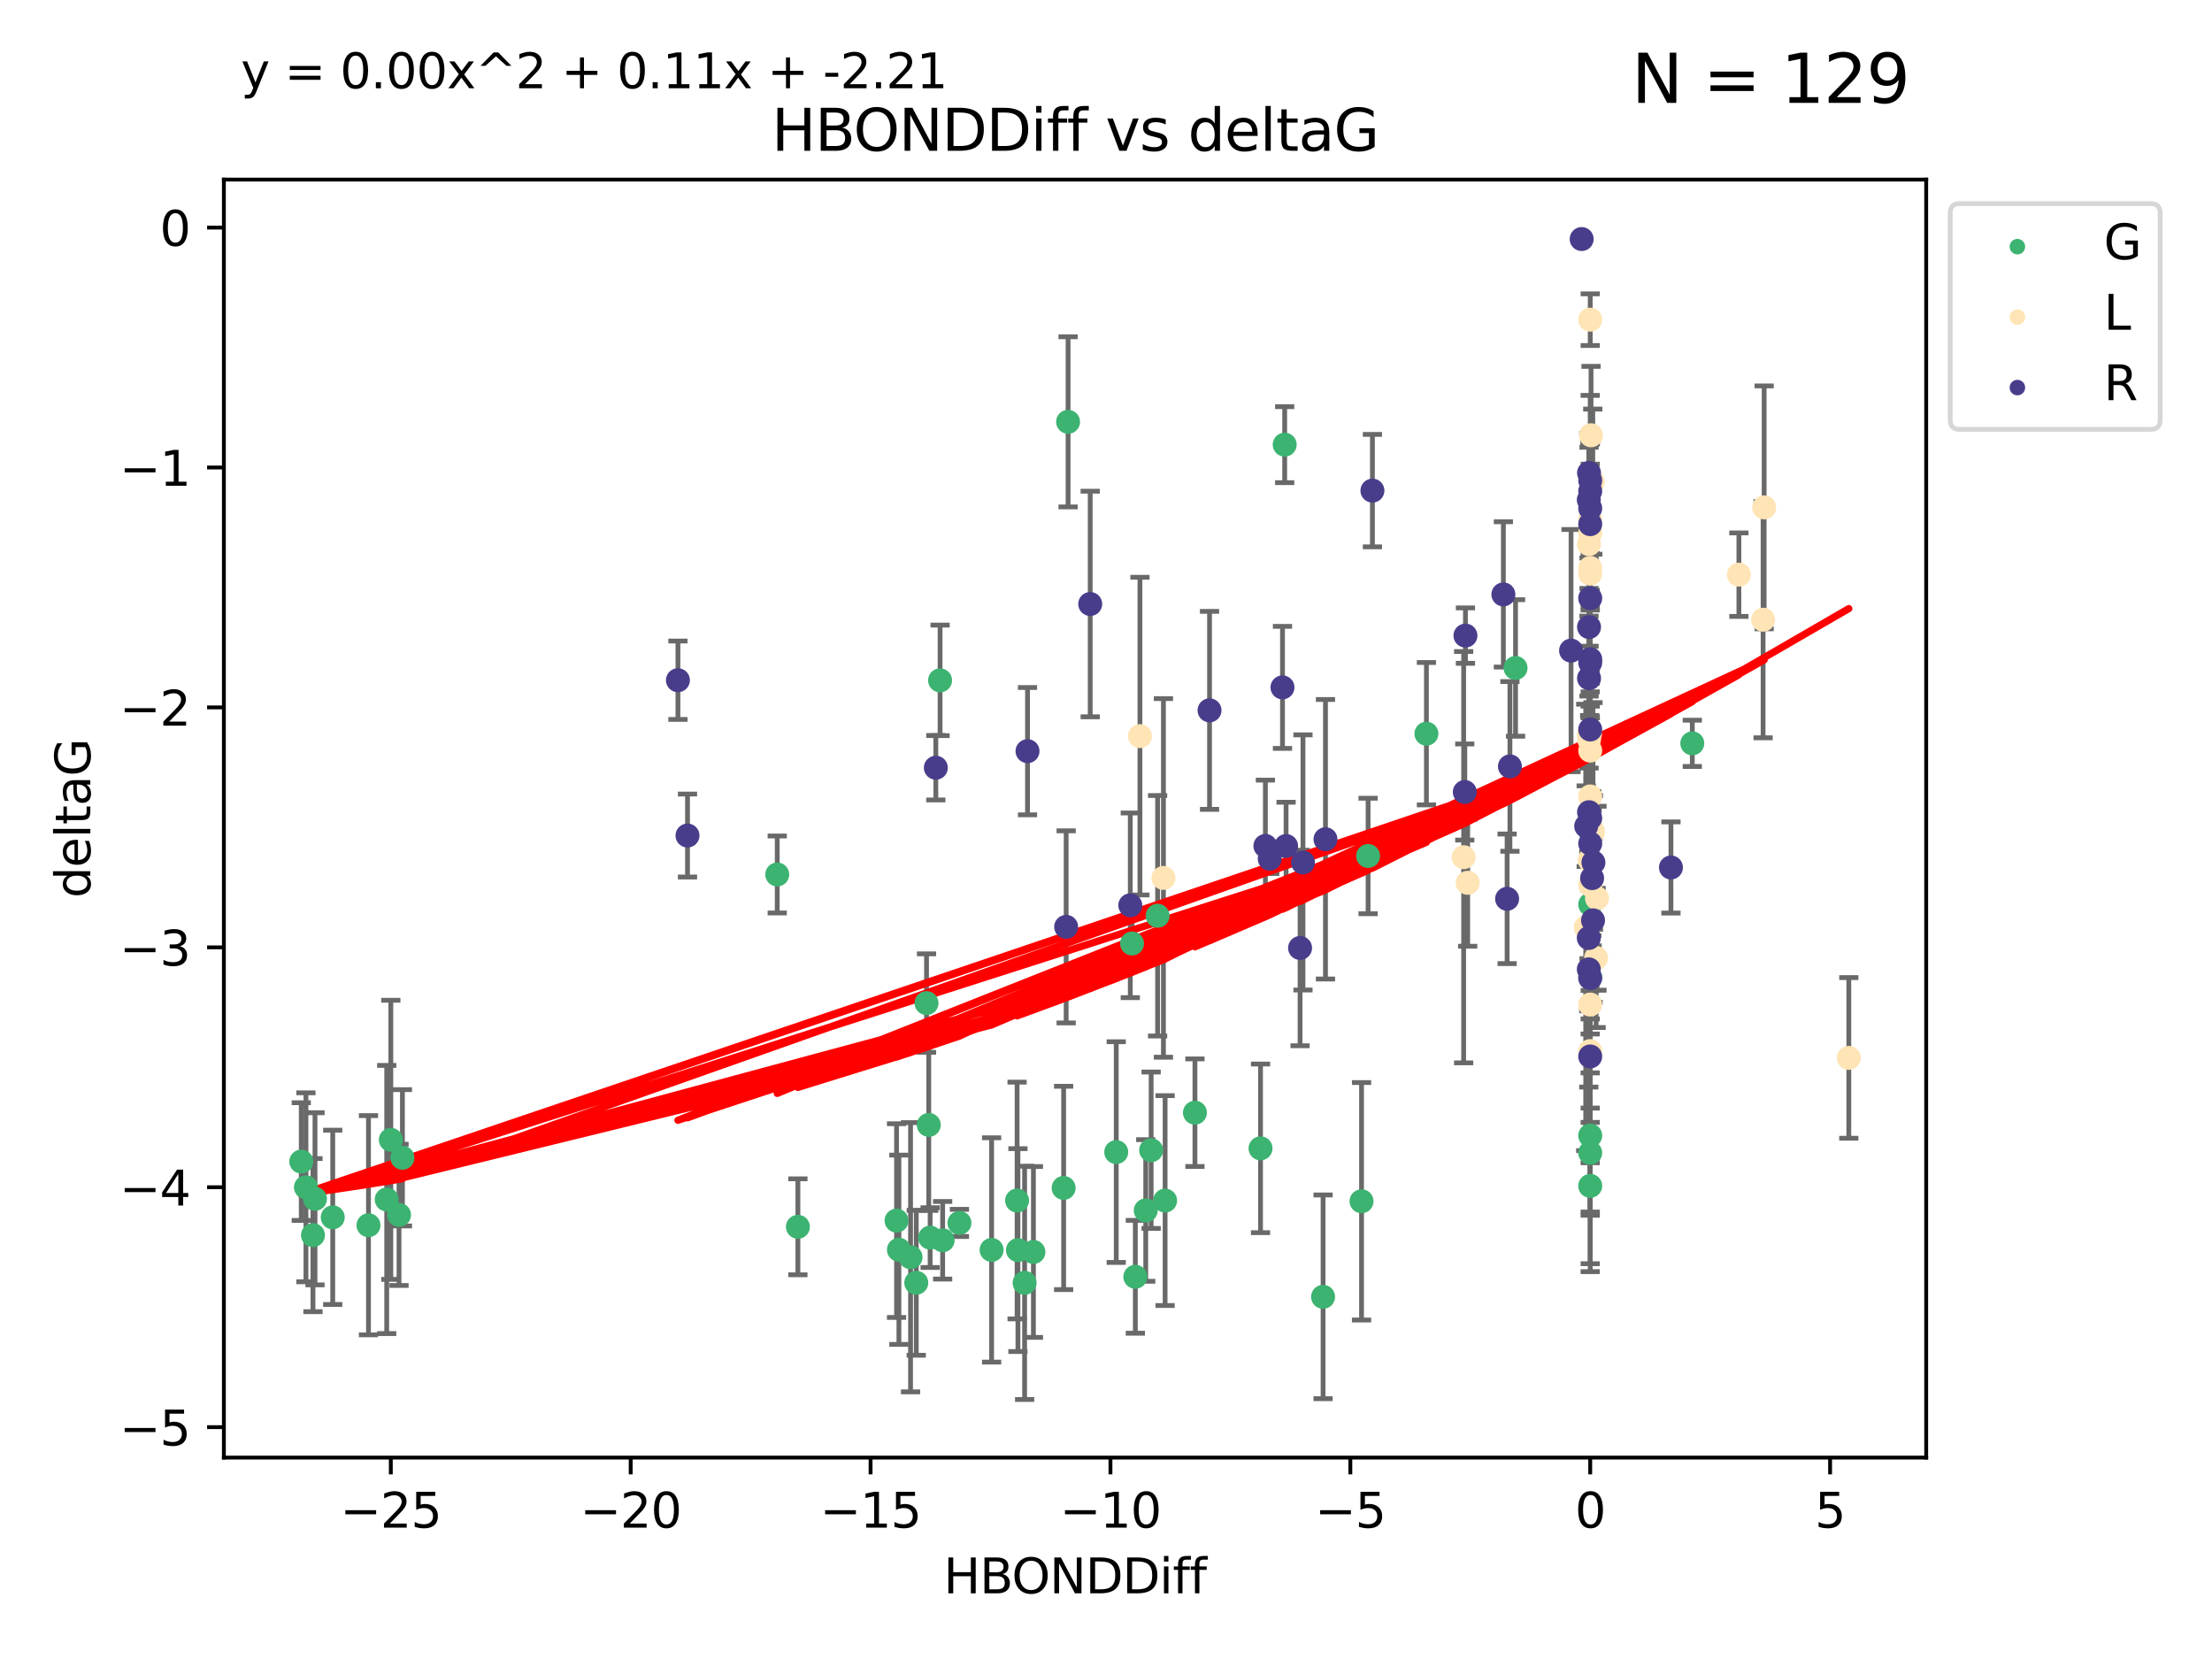 <?xml version="1.0" encoding="utf-8" standalone="no"?>
<!DOCTYPE svg PUBLIC "-//W3C//DTD SVG 1.1//EN"
  "http://www.w3.org/Graphics/SVG/1.1/DTD/svg11.dtd">
<svg xmlns:xlink="http://www.w3.org/1999/xlink" width="460.8pt" height="345.6pt" viewBox="0 0 460.8 345.6" xmlns="http://www.w3.org/2000/svg" version="1.1">
 <defs>
  <style type="text/css">*{stroke-linejoin: round; stroke-linecap: butt}</style>
 </defs>
 <g id="figure_1">
  <g id="patch_1">
   <path d="M 0 345.6 
L 460.8 345.6 
L 460.8 0 
L 0 0 
z
" style="fill: #ffffff"/>
  </g>
  <g id="axes_1">
   <g id="patch_2">
    <path d="M 46.64 303.64 
L 401.26 303.64 
L 401.26 37.411 
L 46.64 37.411 
z
" style="fill: #ffffff"/>
   </g>
   <g id="PathCollection_1">
    <defs>
     <path id="mf27c5ae7a0" d="M 0 1.118 
C 0.297 1.118 0.581 1 0.791 0.791 
C 1 0.581 1.118 0.297 1.118 0 
C 1.118 -0.297 1 -0.581 0.791 -0.791 
C 0.581 -1 0.297 -1.118 0 -1.118 
C -0.297 -1.118 -0.581 -1 -0.791 -0.791 
C -1 -0.581 -1.118 -0.297 -1.118 0 
C -1.118 0.297 -1 0.581 -0.791 0.791 
C -0.581 1 -0.297 1.118 0 1.118 
z
" style="stroke: #3cb371"/>
    </defs>
    <g clip-path="url(#p79e1ba83de)">
     <use xlink:href="#mf27c5ae7a0" x="213.446" y="267.238" style="fill: #3cb371; stroke: #3cb371"/>
     <use xlink:href="#mf27c5ae7a0" x="221.576" y="247.466" style="fill: #3cb371; stroke: #3cb371"/>
     <use xlink:href="#mf27c5ae7a0" x="69.315" y="253.593" style="fill: #3cb371; stroke: #3cb371"/>
     <use xlink:href="#mf27c5ae7a0" x="189.685" y="261.905" style="fill: #3cb371; stroke: #3cb371"/>
     <use xlink:href="#mf27c5ae7a0" x="166.217" y="255.566" style="fill: #3cb371; stroke: #3cb371"/>
     <use xlink:href="#mf27c5ae7a0" x="236.511" y="265.978" style="fill: #3cb371; stroke: #3cb371"/>
     <use xlink:href="#mf27c5ae7a0" x="65.619" y="249.735" style="fill: #3cb371; stroke: #3cb371"/>
     <use xlink:href="#mf27c5ae7a0" x="187.26" y="260.345" style="fill: #3cb371; stroke: #3cb371"/>
     <use xlink:href="#mf27c5ae7a0" x="81.417" y="237.445" style="fill: #3cb371; stroke: #3cb371"/>
     <use xlink:href="#mf27c5ae7a0" x="83.833" y="241.189" style="fill: #3cb371; stroke: #3cb371"/>
     <use xlink:href="#mf27c5ae7a0" x="80.56" y="249.877" style="fill: #3cb371; stroke: #3cb371"/>
     <use xlink:href="#mf27c5ae7a0" x="206.57" y="260.381" style="fill: #3cb371; stroke: #3cb371"/>
     <use xlink:href="#mf27c5ae7a0" x="83.123" y="253.078" style="fill: #3cb371; stroke: #3cb371"/>
     <use xlink:href="#mf27c5ae7a0" x="76.761" y="255.239" style="fill: #3cb371; stroke: #3cb371"/>
     <use xlink:href="#mf27c5ae7a0" x="65.198" y="257.304" style="fill: #3cb371; stroke: #3cb371"/>
     <use xlink:href="#mf27c5ae7a0" x="232.531" y="240.001" style="fill: #3cb371; stroke: #3cb371"/>
     <use xlink:href="#mf27c5ae7a0" x="212.054" y="260.42" style="fill: #3cb371; stroke: #3cb371"/>
     <use xlink:href="#mf27c5ae7a0" x="211.879" y="250.094" style="fill: #3cb371; stroke: #3cb371"/>
     <use xlink:href="#mf27c5ae7a0" x="196.37" y="258.373" style="fill: #3cb371; stroke: #3cb371"/>
     <use xlink:href="#mf27c5ae7a0" x="238.679" y="252.161" style="fill: #3cb371; stroke: #3cb371"/>
     <use xlink:href="#mf27c5ae7a0" x="215.281" y="260.808" style="fill: #3cb371; stroke: #3cb371"/>
     <use xlink:href="#mf27c5ae7a0" x="352.536" y="154.851" style="fill: #3cb371; stroke: #3cb371"/>
     <use xlink:href="#mf27c5ae7a0" x="222.501" y="87.874" style="fill: #3cb371; stroke: #3cb371"/>
     <use xlink:href="#mf27c5ae7a0" x="193.763" y="257.818" style="fill: #3cb371; stroke: #3cb371"/>
     <use xlink:href="#mf27c5ae7a0" x="242.713" y="250.105" style="fill: #3cb371; stroke: #3cb371"/>
     <use xlink:href="#mf27c5ae7a0" x="190.875" y="267.224" style="fill: #3cb371; stroke: #3cb371"/>
     <use xlink:href="#mf27c5ae7a0" x="239.804" y="239.611" style="fill: #3cb371; stroke: #3cb371"/>
     <use xlink:href="#mf27c5ae7a0" x="193.013" y="208.959" style="fill: #3cb371; stroke: #3cb371"/>
     <use xlink:href="#mf27c5ae7a0" x="199.868" y="254.751" style="fill: #3cb371; stroke: #3cb371"/>
     <use xlink:href="#mf27c5ae7a0" x="186.766" y="254.273" style="fill: #3cb371; stroke: #3cb371"/>
     <use xlink:href="#mf27c5ae7a0" x="275.62" y="270.152" style="fill: #3cb371; stroke: #3cb371"/>
     <use xlink:href="#mf27c5ae7a0" x="193.48" y="234.336" style="fill: #3cb371; stroke: #3cb371"/>
     <use xlink:href="#mf27c5ae7a0" x="62.759" y="241.975" style="fill: #3cb371; stroke: #3cb371"/>
     <use xlink:href="#mf27c5ae7a0" x="267.625" y="92.629" style="fill: #3cb371; stroke: #3cb371"/>
     <use xlink:href="#mf27c5ae7a0" x="63.734" y="247.335" style="fill: #3cb371; stroke: #3cb371"/>
     <use xlink:href="#mf27c5ae7a0" x="195.835" y="141.734" style="fill: #3cb371; stroke: #3cb371"/>
     <use xlink:href="#mf27c5ae7a0" x="331.271" y="247.042" style="fill: #3cb371; stroke: #3cb371"/>
     <use xlink:href="#mf27c5ae7a0" x="248.928" y="231.794" style="fill: #3cb371; stroke: #3cb371"/>
     <use xlink:href="#mf27c5ae7a0" x="284.999" y="178.317" style="fill: #3cb371; stroke: #3cb371"/>
     <use xlink:href="#mf27c5ae7a0" x="241.153" y="190.766" style="fill: #3cb371; stroke: #3cb371"/>
     <use xlink:href="#mf27c5ae7a0" x="297.149" y="152.841" style="fill: #3cb371; stroke: #3cb371"/>
     <use xlink:href="#mf27c5ae7a0" x="235.829" y="196.541" style="fill: #3cb371; stroke: #3cb371"/>
     <use xlink:href="#mf27c5ae7a0" x="331.271" y="203.599" style="fill: #3cb371; stroke: #3cb371"/>
     <use xlink:href="#mf27c5ae7a0" x="262.59" y="239.222" style="fill: #3cb371; stroke: #3cb371"/>
     <use xlink:href="#mf27c5ae7a0" x="331.271" y="188.418" style="fill: #3cb371; stroke: #3cb371"/>
     <use xlink:href="#mf27c5ae7a0" x="315.716" y="139.147" style="fill: #3cb371; stroke: #3cb371"/>
     <use xlink:href="#mf27c5ae7a0" x="331.271" y="240.154" style="fill: #3cb371; stroke: #3cb371"/>
     <use xlink:href="#mf27c5ae7a0" x="283.634" y="250.247" style="fill: #3cb371; stroke: #3cb371"/>
     <use xlink:href="#mf27c5ae7a0" x="331.271" y="173.169" style="fill: #3cb371; stroke: #3cb371"/>
     <use xlink:href="#mf27c5ae7a0" x="161.911" y="182.168" style="fill: #3cb371; stroke: #3cb371"/>
     <use xlink:href="#mf27c5ae7a0" x="331.271" y="236.555" style="fill: #3cb371; stroke: #3cb371"/>
    </g>
   </g>
   <g id="PathCollection_2">
    <defs>
     <path id="m4402e6dad5" d="M 0 1.118 
C 0.297 1.118 0.581 1 0.791 0.791 
C 1 0.581 1.118 0.297 1.118 0 
C 1.118 -0.297 1 -0.581 0.791 -0.791 
C 0.581 -1 0.297 -1.118 0 -1.118 
C -0.297 -1.118 -0.581 -1 -0.791 -0.791 
C -1 -0.581 -1.118 -0.297 -1.118 0 
C -1.118 0.297 -1 0.581 -0.791 0.791 
C -0.581 1 -0.297 1.118 0 1.118 
z
" style="stroke: #ffe4b5"/>
    </defs>
    <g clip-path="url(#p79e1ba83de)">
     <use xlink:href="#m4402e6dad5" x="332.499" y="199.556" style="fill: #ffe4b5; stroke: #ffe4b5"/>
     <use xlink:href="#m4402e6dad5" x="305.742" y="183.904" style="fill: #ffe4b5; stroke: #ffe4b5"/>
     <use xlink:href="#m4402e6dad5" x="362.242" y="119.712" style="fill: #ffe4b5; stroke: #ffe4b5"/>
     <use xlink:href="#m4402e6dad5" x="331.271" y="171.924" style="fill: #ffe4b5; stroke: #ffe4b5"/>
     <use xlink:href="#m4402e6dad5" x="304.906" y="178.567" style="fill: #ffe4b5; stroke: #ffe4b5"/>
     <use xlink:href="#m4402e6dad5" x="330.977" y="153.044" style="fill: #ffe4b5; stroke: #ffe4b5"/>
     <use xlink:href="#m4402e6dad5" x="331.027" y="154.017" style="fill: #ffe4b5; stroke: #ffe4b5"/>
     <use xlink:href="#m4402e6dad5" x="331.804" y="100.336" style="fill: #ffe4b5; stroke: #ffe4b5"/>
     <use xlink:href="#m4402e6dad5" x="242.365" y="182.886" style="fill: #ffe4b5; stroke: #ffe4b5"/>
     <use xlink:href="#m4402e6dad5" x="367.504" y="105.698" style="fill: #ffe4b5; stroke: #ffe4b5"/>
     <use xlink:href="#m4402e6dad5" x="331.271" y="111.015" style="fill: #ffe4b5; stroke: #ffe4b5"/>
     <use xlink:href="#m4402e6dad5" x="367.286" y="129.096" style="fill: #ffe4b5; stroke: #ffe4b5"/>
     <use xlink:href="#m4402e6dad5" x="331.209" y="152.902" style="fill: #ffe4b5; stroke: #ffe4b5"/>
     <use xlink:href="#m4402e6dad5" x="331.603" y="179.905" style="fill: #ffe4b5; stroke: #ffe4b5"/>
     <use xlink:href="#m4402e6dad5" x="331.271" y="118.313" style="fill: #ffe4b5; stroke: #ffe4b5"/>
     <use xlink:href="#m4402e6dad5" x="332.678" y="187.117" style="fill: #ffe4b5; stroke: #ffe4b5"/>
     <use xlink:href="#m4402e6dad5" x="331.271" y="119.499" style="fill: #ffe4b5; stroke: #ffe4b5"/>
     <use xlink:href="#m4402e6dad5" x="331.271" y="108.228" style="fill: #ffe4b5; stroke: #ffe4b5"/>
     <use xlink:href="#m4402e6dad5" x="331.271" y="184.364" style="fill: #ffe4b5; stroke: #ffe4b5"/>
     <use xlink:href="#m4402e6dad5" x="330.336" y="193.199" style="fill: #ffe4b5; stroke: #ffe4b5"/>
     <use xlink:href="#m4402e6dad5" x="331.271" y="209.267" style="fill: #ffe4b5; stroke: #ffe4b5"/>
     <use xlink:href="#m4402e6dad5" x="331.271" y="218.953" style="fill: #ffe4b5; stroke: #ffe4b5"/>
     <use xlink:href="#m4402e6dad5" x="331.271" y="66.595" style="fill: #ffe4b5; stroke: #ffe4b5"/>
     <use xlink:href="#m4402e6dad5" x="385.141" y="220.381" style="fill: #ffe4b5; stroke: #ffe4b5"/>
     <use xlink:href="#m4402e6dad5" x="331.011" y="113.347" style="fill: #ffe4b5; stroke: #ffe4b5"/>
     <use xlink:href="#m4402e6dad5" x="331.441" y="90.675" style="fill: #ffe4b5; stroke: #ffe4b5"/>
     <use xlink:href="#m4402e6dad5" x="331.149" y="179.152" style="fill: #ffe4b5; stroke: #ffe4b5"/>
     <use xlink:href="#m4402e6dad5" x="237.471" y="153.349" style="fill: #ffe4b5; stroke: #ffe4b5"/>
     <use xlink:href="#m4402e6dad5" x="331.849" y="173.265" style="fill: #ffe4b5; stroke: #ffe4b5"/>
     <use xlink:href="#m4402e6dad5" x="331.271" y="165.912" style="fill: #ffe4b5; stroke: #ffe4b5"/>
     <use xlink:href="#m4402e6dad5" x="331.271" y="156.368" style="fill: #ffe4b5; stroke: #ffe4b5"/>
    </g>
   </g>
   <g id="PathCollection_3">
    <defs>
     <path id="mcc14caef8a" d="M 0 1.118 
C 0.297 1.118 0.581 1 0.791 0.791 
C 1 0.581 1.118 0.297 1.118 0 
C 1.118 -0.297 1 -0.581 0.791 -0.791 
C 0.581 -1 0.297 -1.118 0 -1.118 
C -0.297 -1.118 -0.581 -1 -0.791 -0.791 
C -1 -0.581 -1.118 -0.297 -1.118 0 
C -1.118 0.297 -1 0.581 -0.791 0.791 
C -0.581 1 -0.297 1.118 0 1.118 
z
" style="stroke: #483d8b"/>
    </defs>
    <g clip-path="url(#p79e1ba83de)">
     <use xlink:href="#mcc14caef8a" x="263.604" y="176.224" style="fill: #483d8b; stroke: #483d8b"/>
     <use xlink:href="#mcc14caef8a" x="143.219" y="174.058" style="fill: #483d8b; stroke: #483d8b"/>
     <use xlink:href="#mcc14caef8a" x="331.271" y="138.033" style="fill: #483d8b; stroke: #483d8b"/>
     <use xlink:href="#mcc14caef8a" x="141.225" y="141.704" style="fill: #483d8b; stroke: #483d8b"/>
     <use xlink:href="#mcc14caef8a" x="214.05" y="156.481" style="fill: #483d8b; stroke: #483d8b"/>
     <use xlink:href="#mcc14caef8a" x="194.95" y="159.931" style="fill: #483d8b; stroke: #483d8b"/>
     <use xlink:href="#mcc14caef8a" x="331.271" y="170.423" style="fill: #483d8b; stroke: #483d8b"/>
     <use xlink:href="#mcc14caef8a" x="222.1" y="193.083" style="fill: #483d8b; stroke: #483d8b"/>
     <use xlink:href="#mcc14caef8a" x="267.166" y="143.193" style="fill: #483d8b; stroke: #483d8b"/>
     <use xlink:href="#mcc14caef8a" x="313.958" y="187.239" style="fill: #483d8b; stroke: #483d8b"/>
     <use xlink:href="#mcc14caef8a" x="331.027" y="98.518" style="fill: #483d8b; stroke: #483d8b"/>
     <use xlink:href="#mcc14caef8a" x="331.271" y="151.97" style="fill: #483d8b; stroke: #483d8b"/>
     <use xlink:href="#mcc14caef8a" x="330.432" y="172.105" style="fill: #483d8b; stroke: #483d8b"/>
     <use xlink:href="#mcc14caef8a" x="331.025" y="169.196" style="fill: #483d8b; stroke: #483d8b"/>
     <use xlink:href="#mcc14caef8a" x="227.11" y="125.823" style="fill: #483d8b; stroke: #483d8b"/>
     <use xlink:href="#mcc14caef8a" x="331.027" y="141.288" style="fill: #483d8b; stroke: #483d8b"/>
     <use xlink:href="#mcc14caef8a" x="327.28" y="135.531" style="fill: #483d8b; stroke: #483d8b"/>
     <use xlink:href="#mcc14caef8a" x="305.28" y="132.407" style="fill: #483d8b; stroke: #483d8b"/>
     <use xlink:href="#mcc14caef8a" x="331.026" y="130.624" style="fill: #483d8b; stroke: #483d8b"/>
     <use xlink:href="#mcc14caef8a" x="235.459" y="188.594" style="fill: #483d8b; stroke: #483d8b"/>
     <use xlink:href="#mcc14caef8a" x="331.271" y="220.076" style="fill: #483d8b; stroke: #483d8b"/>
     <use xlink:href="#mcc14caef8a" x="270.828" y="197.479" style="fill: #483d8b; stroke: #483d8b"/>
     <use xlink:href="#mcc14caef8a" x="331.271" y="102.32" style="fill: #483d8b; stroke: #483d8b"/>
     <use xlink:href="#mcc14caef8a" x="251.968" y="147.982" style="fill: #483d8b; stroke: #483d8b"/>
     <use xlink:href="#mcc14caef8a" x="264.508" y="178.89" style="fill: #483d8b; stroke: #483d8b"/>
     <use xlink:href="#mcc14caef8a" x="329.49" y="49.798" style="fill: #483d8b; stroke: #483d8b"/>
     <use xlink:href="#mcc14caef8a" x="348.09" y="180.711" style="fill: #483d8b; stroke: #483d8b"/>
     <use xlink:href="#mcc14caef8a" x="313.181" y="123.826" style="fill: #483d8b; stroke: #483d8b"/>
     <use xlink:href="#mcc14caef8a" x="331.858" y="191.72" style="fill: #483d8b; stroke: #483d8b"/>
     <use xlink:href="#mcc14caef8a" x="305.144" y="164.991" style="fill: #483d8b; stroke: #483d8b"/>
     <use xlink:href="#mcc14caef8a" x="331.271" y="109.192" style="fill: #483d8b; stroke: #483d8b"/>
     <use xlink:href="#mcc14caef8a" x="331.271" y="105.89" style="fill: #483d8b; stroke: #483d8b"/>
     <use xlink:href="#mcc14caef8a" x="271.434" y="179.662" style="fill: #483d8b; stroke: #483d8b"/>
     <use xlink:href="#mcc14caef8a" x="331.271" y="100.09" style="fill: #483d8b; stroke: #483d8b"/>
     <use xlink:href="#mcc14caef8a" x="330.977" y="104.134" style="fill: #483d8b; stroke: #483d8b"/>
     <use xlink:href="#mcc14caef8a" x="314.546" y="159.654" style="fill: #483d8b; stroke: #483d8b"/>
     <use xlink:href="#mcc14caef8a" x="331.271" y="175.724" style="fill: #483d8b; stroke: #483d8b"/>
     <use xlink:href="#mcc14caef8a" x="267.915" y="176.245" style="fill: #483d8b; stroke: #483d8b"/>
     <use xlink:href="#mcc14caef8a" x="331.271" y="203.749" style="fill: #483d8b; stroke: #483d8b"/>
     <use xlink:href="#mcc14caef8a" x="276.123" y="174.829" style="fill: #483d8b; stroke: #483d8b"/>
     <use xlink:href="#mcc14caef8a" x="285.901" y="102.204" style="fill: #483d8b; stroke: #483d8b"/>
     <use xlink:href="#mcc14caef8a" x="331.664" y="182.931" style="fill: #483d8b; stroke: #483d8b"/>
     <use xlink:href="#mcc14caef8a" x="331.271" y="124.62" style="fill: #483d8b; stroke: #483d8b"/>
     <use xlink:href="#mcc14caef8a" x="330.976" y="195.399" style="fill: #483d8b; stroke: #483d8b"/>
     <use xlink:href="#mcc14caef8a" x="331.942" y="179.667" style="fill: #483d8b; stroke: #483d8b"/>
     <use xlink:href="#mcc14caef8a" x="331.271" y="137.325" style="fill: #483d8b; stroke: #483d8b"/>
     <use xlink:href="#mcc14caef8a" x="330.977" y="201.933" style="fill: #483d8b; stroke: #483d8b"/>
    </g>
   </g>
   <g id="matplotlib.axis_1">
    <g id="xtick_1">
     <g id="line2d_1">
      <defs>
       <path id="mc3c7c47625" d="M 0 0 
L 0 3.5 
" style="stroke: #000000; stroke-width: 0.8"/>
      </defs>
      <g>
       <use xlink:href="#mc3c7c47625" x="81.412" y="303.64" style="stroke: #000000; stroke-width: 0.8"/>
      </g>
     </g>
     <g id="text_1">
      <!-- −25 -->
      <g transform="translate(70.86 318.238)scale(0.1 -0.1)">
       <defs>
        <path id="DejaVuSans-2212" d="M 678 2272 
L 4684 2272 
L 4684 1741 
L 678 1741 
L 678 2272 
z
" transform="scale(0.016)"/>
        <path id="DejaVuSans-32" d="M 1228 531 
L 3431 531 
L 3431 0 
L 469 0 
L 469 531 
Q 828 903 1448 1529 
Q 2069 2156 2228 2338 
Q 2531 2678 2651 2914 
Q 2772 3150 2772 3378 
Q 2772 3750 2511 3984 
Q 2250 4219 1831 4219 
Q 1534 4219 1204 4116 
Q 875 4013 500 3803 
L 500 4441 
Q 881 4594 1212 4672 
Q 1544 4750 1819 4750 
Q 2544 4750 2975 4387 
Q 3406 4025 3406 3419 
Q 3406 3131 3298 2873 
Q 3191 2616 2906 2266 
Q 2828 2175 2409 1742 
Q 1991 1309 1228 531 
z
" transform="scale(0.016)"/>
        <path id="DejaVuSans-35" d="M 691 4666 
L 3169 4666 
L 3169 4134 
L 1269 4134 
L 1269 2991 
Q 1406 3038 1543 3061 
Q 1681 3084 1819 3084 
Q 2600 3084 3056 2656 
Q 3513 2228 3513 1497 
Q 3513 744 3044 326 
Q 2575 -91 1722 -91 
Q 1428 -91 1123 -41 
Q 819 9 494 109 
L 494 744 
Q 775 591 1075 516 
Q 1375 441 1709 441 
Q 2250 441 2565 725 
Q 2881 1009 2881 1497 
Q 2881 1984 2565 2268 
Q 2250 2553 1709 2553 
Q 1456 2553 1204 2497 
Q 953 2441 691 2322 
L 691 4666 
z
" transform="scale(0.016)"/>
       </defs>
       <use xlink:href="#DejaVuSans-2212"/>
       <use xlink:href="#DejaVuSans-32" x="83.789"/>
       <use xlink:href="#DejaVuSans-35" x="147.412"/>
      </g>
     </g>
    </g>
    <g id="xtick_2">
     <g id="line2d_2">
      <g>
       <use xlink:href="#mc3c7c47625" x="131.384" y="303.64" style="stroke: #000000; stroke-width: 0.8"/>
      </g>
     </g>
     <g id="text_2">
      <!-- −20 -->
      <g transform="translate(120.832 318.238)scale(0.1 -0.1)">
       <defs>
        <path id="DejaVuSans-30" d="M 2034 4250 
Q 1547 4250 1301 3770 
Q 1056 3291 1056 2328 
Q 1056 1369 1301 889 
Q 1547 409 2034 409 
Q 2525 409 2770 889 
Q 3016 1369 3016 2328 
Q 3016 3291 2770 3770 
Q 2525 4250 2034 4250 
z
M 2034 4750 
Q 2819 4750 3233 4129 
Q 3647 3509 3647 2328 
Q 3647 1150 3233 529 
Q 2819 -91 2034 -91 
Q 1250 -91 836 529 
Q 422 1150 422 2328 
Q 422 3509 836 4129 
Q 1250 4750 2034 4750 
z
" transform="scale(0.016)"/>
       </defs>
       <use xlink:href="#DejaVuSans-2212"/>
       <use xlink:href="#DejaVuSans-32" x="83.789"/>
       <use xlink:href="#DejaVuSans-30" x="147.412"/>
      </g>
     </g>
    </g>
    <g id="xtick_3">
     <g id="line2d_3">
      <g>
       <use xlink:href="#mc3c7c47625" x="181.356" y="303.64" style="stroke: #000000; stroke-width: 0.8"/>
      </g>
     </g>
     <g id="text_3">
      <!-- −15 -->
      <g transform="translate(170.803 318.238)scale(0.1 -0.1)">
       <defs>
        <path id="DejaVuSans-31" d="M 794 531 
L 1825 531 
L 1825 4091 
L 703 3866 
L 703 4441 
L 1819 4666 
L 2450 4666 
L 2450 531 
L 3481 531 
L 3481 0 
L 794 0 
L 794 531 
z
" transform="scale(0.016)"/>
       </defs>
       <use xlink:href="#DejaVuSans-2212"/>
       <use xlink:href="#DejaVuSans-31" x="83.789"/>
       <use xlink:href="#DejaVuSans-35" x="147.412"/>
      </g>
     </g>
    </g>
    <g id="xtick_4">
     <g id="line2d_4">
      <g>
       <use xlink:href="#mc3c7c47625" x="231.327" y="303.64" style="stroke: #000000; stroke-width: 0.8"/>
      </g>
     </g>
     <g id="text_4">
      <!-- −10 -->
      <g transform="translate(220.775 318.238)scale(0.1 -0.1)">
       <use xlink:href="#DejaVuSans-2212"/>
       <use xlink:href="#DejaVuSans-31" x="83.789"/>
       <use xlink:href="#DejaVuSans-30" x="147.412"/>
      </g>
     </g>
    </g>
    <g id="xtick_5">
     <g id="line2d_5">
      <g>
       <use xlink:href="#mc3c7c47625" x="281.299" y="303.64" style="stroke: #000000; stroke-width: 0.8"/>
      </g>
     </g>
     <g id="text_5">
      <!-- −5 -->
      <g transform="translate(273.928 318.238)scale(0.1 -0.1)">
       <use xlink:href="#DejaVuSans-2212"/>
       <use xlink:href="#DejaVuSans-35" x="83.789"/>
      </g>
     </g>
    </g>
    <g id="xtick_6">
     <g id="line2d_6">
      <g>
       <use xlink:href="#mc3c7c47625" x="331.271" y="303.64" style="stroke: #000000; stroke-width: 0.8"/>
      </g>
     </g>
     <g id="text_6">
      <!-- 0 -->
      <g transform="translate(328.089 318.238)scale(0.1 -0.1)">
       <use xlink:href="#DejaVuSans-30"/>
      </g>
     </g>
    </g>
    <g id="xtick_7">
     <g id="line2d_7">
      <g>
       <use xlink:href="#mc3c7c47625" x="381.242" y="303.64" style="stroke: #000000; stroke-width: 0.8"/>
      </g>
     </g>
     <g id="text_7">
      <!-- 5 -->
      <g transform="translate(378.061 318.238)scale(0.1 -0.1)">
       <use xlink:href="#DejaVuSans-35"/>
      </g>
     </g>
    </g>
    <g id="text_8">
     <!-- HBONDDiff -->
     <g transform="translate(196.561 331.917)scale(0.1 -0.1)">
      <defs>
       <path id="DejaVuSans-48" d="M 628 4666 
L 1259 4666 
L 1259 2753 
L 3553 2753 
L 3553 4666 
L 4184 4666 
L 4184 0 
L 3553 0 
L 3553 2222 
L 1259 2222 
L 1259 0 
L 628 0 
L 628 4666 
z
" transform="scale(0.016)"/>
       <path id="DejaVuSans-42" d="M 1259 2228 
L 1259 519 
L 2272 519 
Q 2781 519 3026 730 
Q 3272 941 3272 1375 
Q 3272 1813 3026 2020 
Q 2781 2228 2272 2228 
L 1259 2228 
z
M 1259 4147 
L 1259 2741 
L 2194 2741 
Q 2656 2741 2882 2914 
Q 3109 3088 3109 3444 
Q 3109 3797 2882 3972 
Q 2656 4147 2194 4147 
L 1259 4147 
z
M 628 4666 
L 2241 4666 
Q 2963 4666 3353 4366 
Q 3744 4066 3744 3513 
Q 3744 3084 3544 2831 
Q 3344 2578 2956 2516 
Q 3422 2416 3680 2098 
Q 3938 1781 3938 1306 
Q 3938 681 3513 340 
Q 3088 0 2303 0 
L 628 0 
L 628 4666 
z
" transform="scale(0.016)"/>
       <path id="DejaVuSans-4f" d="M 2522 4238 
Q 1834 4238 1429 3725 
Q 1025 3213 1025 2328 
Q 1025 1447 1429 934 
Q 1834 422 2522 422 
Q 3209 422 3611 934 
Q 4013 1447 4013 2328 
Q 4013 3213 3611 3725 
Q 3209 4238 2522 4238 
z
M 2522 4750 
Q 3503 4750 4090 4092 
Q 4678 3434 4678 2328 
Q 4678 1225 4090 567 
Q 3503 -91 2522 -91 
Q 1538 -91 948 565 
Q 359 1222 359 2328 
Q 359 3434 948 4092 
Q 1538 4750 2522 4750 
z
" transform="scale(0.016)"/>
       <path id="DejaVuSans-4e" d="M 628 4666 
L 1478 4666 
L 3547 763 
L 3547 4666 
L 4159 4666 
L 4159 0 
L 3309 0 
L 1241 3903 
L 1241 0 
L 628 0 
L 628 4666 
z
" transform="scale(0.016)"/>
       <path id="DejaVuSans-44" d="M 1259 4147 
L 1259 519 
L 2022 519 
Q 2988 519 3436 956 
Q 3884 1394 3884 2338 
Q 3884 3275 3436 3711 
Q 2988 4147 2022 4147 
L 1259 4147 
z
M 628 4666 
L 1925 4666 
Q 3281 4666 3915 4102 
Q 4550 3538 4550 2338 
Q 4550 1131 3912 565 
Q 3275 0 1925 0 
L 628 0 
L 628 4666 
z
" transform="scale(0.016)"/>
       <path id="DejaVuSans-69" d="M 603 3500 
L 1178 3500 
L 1178 0 
L 603 0 
L 603 3500 
z
M 603 4863 
L 1178 4863 
L 1178 4134 
L 603 4134 
L 603 4863 
z
" transform="scale(0.016)"/>
       <path id="DejaVuSans-66" d="M 2375 4863 
L 2375 4384 
L 1825 4384 
Q 1516 4384 1395 4259 
Q 1275 4134 1275 3809 
L 1275 3500 
L 2222 3500 
L 2222 3053 
L 1275 3053 
L 1275 0 
L 697 0 
L 697 3053 
L 147 3053 
L 147 3500 
L 697 3500 
L 697 3744 
Q 697 4328 969 4595 
Q 1241 4863 1831 4863 
L 2375 4863 
z
" transform="scale(0.016)"/>
      </defs>
      <use xlink:href="#DejaVuSans-48"/>
      <use xlink:href="#DejaVuSans-42" x="75.195"/>
      <use xlink:href="#DejaVuSans-4f" x="142.049"/>
      <use xlink:href="#DejaVuSans-4e" x="220.76"/>
      <use xlink:href="#DejaVuSans-44" x="295.564"/>
      <use xlink:href="#DejaVuSans-44" x="372.566"/>
      <use xlink:href="#DejaVuSans-69" x="449.568"/>
      <use xlink:href="#DejaVuSans-66" x="477.352"/>
      <use xlink:href="#DejaVuSans-66" x="512.557"/>
     </g>
    </g>
   </g>
   <g id="matplotlib.axis_2">
    <g id="ytick_1">
     <g id="line2d_8">
      <defs>
       <path id="m4b96adab18" d="M 0 0 
L -3.5 0 
" style="stroke: #000000; stroke-width: 0.8"/>
      </defs>
      <g>
       <use xlink:href="#m4b96adab18" x="46.64" y="297.306" style="stroke: #000000; stroke-width: 0.8"/>
      </g>
     </g>
     <g id="text_9">
      <!-- −5 -->
      <g transform="translate(24.898 301.106)scale(0.1 -0.1)">
       <use xlink:href="#DejaVuSans-2212"/>
       <use xlink:href="#DejaVuSans-35" x="83.789"/>
      </g>
     </g>
    </g>
    <g id="ytick_2">
     <g id="line2d_9">
      <g>
       <use xlink:href="#m4b96adab18" x="46.64" y="247.327" style="stroke: #000000; stroke-width: 0.8"/>
      </g>
     </g>
     <g id="text_10">
      <!-- −4 -->
      <g transform="translate(24.898 251.126)scale(0.1 -0.1)">
       <defs>
        <path id="DejaVuSans-34" d="M 2419 4116 
L 825 1625 
L 2419 1625 
L 2419 4116 
z
M 2253 4666 
L 3047 4666 
L 3047 1625 
L 3713 1625 
L 3713 1100 
L 3047 1100 
L 3047 0 
L 2419 0 
L 2419 1100 
L 313 1100 
L 313 1709 
L 2253 4666 
z
" transform="scale(0.016)"/>
       </defs>
       <use xlink:href="#DejaVuSans-2212"/>
       <use xlink:href="#DejaVuSans-34" x="83.789"/>
      </g>
     </g>
    </g>
    <g id="ytick_3">
     <g id="line2d_10">
      <g>
       <use xlink:href="#m4b96adab18" x="46.64" y="197.347" style="stroke: #000000; stroke-width: 0.8"/>
      </g>
     </g>
     <g id="text_11">
      <!-- −3 -->
      <g transform="translate(24.898 201.147)scale(0.1 -0.1)">
       <defs>
        <path id="DejaVuSans-33" d="M 2597 2516 
Q 3050 2419 3304 2112 
Q 3559 1806 3559 1356 
Q 3559 666 3084 287 
Q 2609 -91 1734 -91 
Q 1441 -91 1130 -33 
Q 819 25 488 141 
L 488 750 
Q 750 597 1062 519 
Q 1375 441 1716 441 
Q 2309 441 2620 675 
Q 2931 909 2931 1356 
Q 2931 1769 2642 2001 
Q 2353 2234 1838 2234 
L 1294 2234 
L 1294 2753 
L 1863 2753 
Q 2328 2753 2575 2939 
Q 2822 3125 2822 3475 
Q 2822 3834 2567 4026 
Q 2313 4219 1838 4219 
Q 1578 4219 1281 4162 
Q 984 4106 628 3988 
L 628 4550 
Q 988 4650 1302 4700 
Q 1616 4750 1894 4750 
Q 2613 4750 3031 4423 
Q 3450 4097 3450 3541 
Q 3450 3153 3228 2886 
Q 3006 2619 2597 2516 
z
" transform="scale(0.016)"/>
       </defs>
       <use xlink:href="#DejaVuSans-2212"/>
       <use xlink:href="#DejaVuSans-33" x="83.789"/>
      </g>
     </g>
    </g>
    <g id="ytick_4">
     <g id="line2d_11">
      <g>
       <use xlink:href="#m4b96adab18" x="46.64" y="147.368" style="stroke: #000000; stroke-width: 0.8"/>
      </g>
     </g>
     <g id="text_12">
      <!-- −2 -->
      <g transform="translate(24.898 151.167)scale(0.1 -0.1)">
       <use xlink:href="#DejaVuSans-2212"/>
       <use xlink:href="#DejaVuSans-32" x="83.789"/>
      </g>
     </g>
    </g>
    <g id="ytick_5">
     <g id="line2d_12">
      <g>
       <use xlink:href="#m4b96adab18" x="46.64" y="97.389" style="stroke: #000000; stroke-width: 0.8"/>
      </g>
     </g>
     <g id="text_13">
      <!-- −1 -->
      <g transform="translate(24.898 101.188)scale(0.1 -0.1)">
       <use xlink:href="#DejaVuSans-2212"/>
       <use xlink:href="#DejaVuSans-31" x="83.789"/>
      </g>
     </g>
    </g>
    <g id="ytick_6">
     <g id="line2d_13">
      <g>
       <use xlink:href="#m4b96adab18" x="46.64" y="47.409" style="stroke: #000000; stroke-width: 0.8"/>
      </g>
     </g>
     <g id="text_14">
      <!-- 0 -->
      <g transform="translate(33.278 51.208)scale(0.1 -0.1)">
       <use xlink:href="#DejaVuSans-30"/>
      </g>
     </g>
    </g>
    <g id="text_15">
     <!-- deltaG -->
     <g transform="translate(18.818 187.064)rotate(-90)scale(0.1 -0.1)">
      <defs>
       <path id="DejaVuSans-64" d="M 2906 2969 
L 2906 4863 
L 3481 4863 
L 3481 0 
L 2906 0 
L 2906 525 
Q 2725 213 2448 61 
Q 2172 -91 1784 -91 
Q 1150 -91 751 415 
Q 353 922 353 1747 
Q 353 2572 751 3078 
Q 1150 3584 1784 3584 
Q 2172 3584 2448 3432 
Q 2725 3281 2906 2969 
z
M 947 1747 
Q 947 1113 1208 752 
Q 1469 391 1925 391 
Q 2381 391 2643 752 
Q 2906 1113 2906 1747 
Q 2906 2381 2643 2742 
Q 2381 3103 1925 3103 
Q 1469 3103 1208 2742 
Q 947 2381 947 1747 
z
" transform="scale(0.016)"/>
       <path id="DejaVuSans-65" d="M 3597 1894 
L 3597 1613 
L 953 1613 
Q 991 1019 1311 708 
Q 1631 397 2203 397 
Q 2534 397 2845 478 
Q 3156 559 3463 722 
L 3463 178 
Q 3153 47 2828 -22 
Q 2503 -91 2169 -91 
Q 1331 -91 842 396 
Q 353 884 353 1716 
Q 353 2575 817 3079 
Q 1281 3584 2069 3584 
Q 2775 3584 3186 3129 
Q 3597 2675 3597 1894 
z
M 3022 2063 
Q 3016 2534 2758 2815 
Q 2500 3097 2075 3097 
Q 1594 3097 1305 2825 
Q 1016 2553 972 2059 
L 3022 2063 
z
" transform="scale(0.016)"/>
       <path id="DejaVuSans-6c" d="M 603 4863 
L 1178 4863 
L 1178 0 
L 603 0 
L 603 4863 
z
" transform="scale(0.016)"/>
       <path id="DejaVuSans-74" d="M 1172 4494 
L 1172 3500 
L 2356 3500 
L 2356 3053 
L 1172 3053 
L 1172 1153 
Q 1172 725 1289 603 
Q 1406 481 1766 481 
L 2356 481 
L 2356 0 
L 1766 0 
Q 1100 0 847 248 
Q 594 497 594 1153 
L 594 3053 
L 172 3053 
L 172 3500 
L 594 3500 
L 594 4494 
L 1172 4494 
z
" transform="scale(0.016)"/>
       <path id="DejaVuSans-61" d="M 2194 1759 
Q 1497 1759 1228 1600 
Q 959 1441 959 1056 
Q 959 750 1161 570 
Q 1363 391 1709 391 
Q 2188 391 2477 730 
Q 2766 1069 2766 1631 
L 2766 1759 
L 2194 1759 
z
M 3341 1997 
L 3341 0 
L 2766 0 
L 2766 531 
Q 2569 213 2275 61 
Q 1981 -91 1556 -91 
Q 1019 -91 701 211 
Q 384 513 384 1019 
Q 384 1609 779 1909 
Q 1175 2209 1959 2209 
L 2766 2209 
L 2766 2266 
Q 2766 2663 2505 2880 
Q 2244 3097 1772 3097 
Q 1472 3097 1187 3025 
Q 903 2953 641 2809 
L 641 3341 
Q 956 3463 1253 3523 
Q 1550 3584 1831 3584 
Q 2591 3584 2966 3190 
Q 3341 2797 3341 1997 
z
" transform="scale(0.016)"/>
       <path id="DejaVuSans-47" d="M 3809 666 
L 3809 1919 
L 2778 1919 
L 2778 2438 
L 4434 2438 
L 4434 434 
Q 4069 175 3628 42 
Q 3188 -91 2688 -91 
Q 1594 -91 976 548 
Q 359 1188 359 2328 
Q 359 3472 976 4111 
Q 1594 4750 2688 4750 
Q 3144 4750 3555 4637 
Q 3966 4525 4313 4306 
L 4313 3634 
Q 3963 3931 3569 4081 
Q 3175 4231 2741 4231 
Q 1884 4231 1454 3753 
Q 1025 3275 1025 2328 
Q 1025 1384 1454 906 
Q 1884 428 2741 428 
Q 3075 428 3337 486 
Q 3600 544 3809 666 
z
" transform="scale(0.016)"/>
      </defs>
      <use xlink:href="#DejaVuSans-64"/>
      <use xlink:href="#DejaVuSans-65" x="63.477"/>
      <use xlink:href="#DejaVuSans-6c" x="125"/>
      <use xlink:href="#DejaVuSans-74" x="152.783"/>
      <use xlink:href="#DejaVuSans-61" x="191.992"/>
      <use xlink:href="#DejaVuSans-47" x="253.271"/>
     </g>
    </g>
   </g>
   <g id="LineCollection_1">
    <path d="M 213.446 291.539 
L 213.446 242.937 
" clip-path="url(#p79e1ba83de)" style="fill: none; stroke: #696969"/>
    <path d="M 221.576 268.644 
L 221.576 226.288 
" clip-path="url(#p79e1ba83de)" style="fill: none; stroke: #696969"/>
    <path d="M 69.315 271.746 
L 69.315 235.44 
" clip-path="url(#p79e1ba83de)" style="fill: none; stroke: #696969"/>
    <path d="M 189.685 289.949 
L 189.685 233.861 
" clip-path="url(#p79e1ba83de)" style="fill: none; stroke: #696969"/>
    <path d="M 166.217 265.565 
L 166.217 245.566 
" clip-path="url(#p79e1ba83de)" style="fill: none; stroke: #696969"/>
    <path d="M 236.511 277.734 
L 236.511 254.222 
" clip-path="url(#p79e1ba83de)" style="fill: none; stroke: #696969"/>
    <path d="M 65.619 267.667 
L 65.619 231.802 
" clip-path="url(#p79e1ba83de)" style="fill: none; stroke: #696969"/>
    <path d="M 187.26 280.063 
L 187.26 240.627 
" clip-path="url(#p79e1ba83de)" style="fill: none; stroke: #696969"/>
    <path d="M 81.417 266.516 
L 81.417 208.375 
" clip-path="url(#p79e1ba83de)" style="fill: none; stroke: #696969"/>
    <path d="M 83.833 255.385 
L 83.833 226.994 
" clip-path="url(#p79e1ba83de)" style="fill: none; stroke: #696969"/>
    <path d="M 80.56 277.808 
L 80.56 221.945 
" clip-path="url(#p79e1ba83de)" style="fill: none; stroke: #696969"/>
    <path d="M 206.57 283.745 
L 206.57 237.018 
" clip-path="url(#p79e1ba83de)" style="fill: none; stroke: #696969"/>
    <path d="M 83.123 267.785 
L 83.123 238.371 
" clip-path="url(#p79e1ba83de)" style="fill: none; stroke: #696969"/>
    <path d="M 76.761 278.075 
L 76.761 232.402 
" clip-path="url(#p79e1ba83de)" style="fill: none; stroke: #696969"/>
    <path d="M 65.198 273.25 
L 65.198 241.358 
" clip-path="url(#p79e1ba83de)" style="fill: none; stroke: #696969"/>
    <path d="M 232.531 262.988 
L 232.531 217.014 
" clip-path="url(#p79e1ba83de)" style="fill: none; stroke: #696969"/>
    <path d="M 212.054 281.55 
L 212.054 239.289 
" clip-path="url(#p79e1ba83de)" style="fill: none; stroke: #696969"/>
    <path d="M 211.879 274.757 
L 211.879 225.431 
" clip-path="url(#p79e1ba83de)" style="fill: none; stroke: #696969"/>
    <path d="M 196.37 266.455 
L 196.37 250.291 
" clip-path="url(#p79e1ba83de)" style="fill: none; stroke: #696969"/>
    <path d="M 238.679 266.912 
L 238.679 237.41 
" clip-path="url(#p79e1ba83de)" style="fill: none; stroke: #696969"/>
    <path d="M 215.281 278.598 
L 215.281 243.017 
" clip-path="url(#p79e1ba83de)" style="fill: none; stroke: #696969"/>
    <path d="M 352.536 159.671 
L 352.536 150.032 
" clip-path="url(#p79e1ba83de)" style="fill: none; stroke: #696969"/>
    <path d="M 222.501 105.593 
L 222.501 70.156 
" clip-path="url(#p79e1ba83de)" style="fill: none; stroke: #696969"/>
    <path d="M 193.763 264.041 
L 193.763 251.595 
" clip-path="url(#p79e1ba83de)" style="fill: none; stroke: #696969"/>
    <path d="M 242.713 271.967 
L 242.713 228.243 
" clip-path="url(#p79e1ba83de)" style="fill: none; stroke: #696969"/>
    <path d="M 190.875 282.322 
L 190.875 252.125 
" clip-path="url(#p79e1ba83de)" style="fill: none; stroke: #696969"/>
    <path d="M 239.804 255.901 
L 239.804 223.32 
" clip-path="url(#p79e1ba83de)" style="fill: none; stroke: #696969"/>
    <path d="M 193.013 219.211 
L 193.013 198.707 
" clip-path="url(#p79e1ba83de)" style="fill: none; stroke: #696969"/>
    <path d="M 199.868 257.581 
L 199.868 251.92 
" clip-path="url(#p79e1ba83de)" style="fill: none; stroke: #696969"/>
    <path d="M 186.766 274.45 
L 186.766 234.096 
" clip-path="url(#p79e1ba83de)" style="fill: none; stroke: #696969"/>
    <path d="M 275.62 291.373 
L 275.62 248.931 
" clip-path="url(#p79e1ba83de)" style="fill: none; stroke: #696969"/>
    <path d="M 193.48 252.16 
L 193.48 216.512 
" clip-path="url(#p79e1ba83de)" style="fill: none; stroke: #696969"/>
    <path d="M 62.759 254.232 
L 62.759 229.719 
" clip-path="url(#p79e1ba83de)" style="fill: none; stroke: #696969"/>
    <path d="M 267.625 100.547 
L 267.625 84.712 
" clip-path="url(#p79e1ba83de)" style="fill: none; stroke: #696969"/>
    <path d="M 63.734 267.019 
L 63.734 227.65 
" clip-path="url(#p79e1ba83de)" style="fill: none; stroke: #696969"/>
    <path d="M 195.835 153.252 
L 195.835 130.217 
" clip-path="url(#p79e1ba83de)" style="fill: none; stroke: #696969"/>
    <path d="M 331.271 263.255 
L 331.271 230.829 
" clip-path="url(#p79e1ba83de)" style="fill: none; stroke: #696969"/>
    <path d="M 248.928 243.003 
L 248.928 220.585 
" clip-path="url(#p79e1ba83de)" style="fill: none; stroke: #696969"/>
    <path d="M 284.999 190.347 
L 284.999 166.287 
" clip-path="url(#p79e1ba83de)" style="fill: none; stroke: #696969"/>
    <path d="M 241.153 215.814 
L 241.153 165.719 
" clip-path="url(#p79e1ba83de)" style="fill: none; stroke: #696969"/>
    <path d="M 297.149 167.67 
L 297.149 138.011 
" clip-path="url(#p79e1ba83de)" style="fill: none; stroke: #696969"/>
    <path d="M 235.829 201.754 
L 235.829 191.328 
" clip-path="url(#p79e1ba83de)" style="fill: none; stroke: #696969"/>
    <path d="M 331.271 218.113 
L 331.271 189.084 
" clip-path="url(#p79e1ba83de)" style="fill: none; stroke: #696969"/>
    <path d="M 262.59 256.79 
L 262.59 221.654 
" clip-path="url(#p79e1ba83de)" style="fill: none; stroke: #696969"/>
    <path d="M 331.271 210.211 
L 331.271 166.626 
" clip-path="url(#p79e1ba83de)" style="fill: none; stroke: #696969"/>
    <path d="M 315.716 153.366 
L 315.716 124.928 
" clip-path="url(#p79e1ba83de)" style="fill: none; stroke: #696969"/>
    <path d="M 331.271 264.905 
L 331.271 215.403 
" clip-path="url(#p79e1ba83de)" style="fill: none; stroke: #696969"/>
    <path d="M 283.634 274.981 
L 283.634 225.513 
" clip-path="url(#p79e1ba83de)" style="fill: none; stroke: #696969"/>
    <path d="M 331.271 191.534 
L 331.271 154.804 
" clip-path="url(#p79e1ba83de)" style="fill: none; stroke: #696969"/>
    <path d="M 161.911 190.185 
L 161.911 174.151 
" clip-path="url(#p79e1ba83de)" style="fill: none; stroke: #696969"/>
    <path d="M 331.271 253.164 
L 331.271 219.946 
" clip-path="url(#p79e1ba83de)" style="fill: none; stroke: #696969"/>
   </g>
   <g id="line2d_14">
    <defs>
     <path id="m7a47f2e816" d="M 2 0 
L -2 -0 
" style="stroke: #696969"/>
    </defs>
    <g clip-path="url(#p79e1ba83de)">
     <use xlink:href="#m7a47f2e816" x="213.446" y="291.539" style="fill: #696969; stroke: #696969"/>
     <use xlink:href="#m7a47f2e816" x="221.576" y="268.644" style="fill: #696969; stroke: #696969"/>
     <use xlink:href="#m7a47f2e816" x="69.315" y="271.746" style="fill: #696969; stroke: #696969"/>
     <use xlink:href="#m7a47f2e816" x="189.685" y="289.949" style="fill: #696969; stroke: #696969"/>
     <use xlink:href="#m7a47f2e816" x="166.217" y="265.565" style="fill: #696969; stroke: #696969"/>
     <use xlink:href="#m7a47f2e816" x="236.511" y="277.734" style="fill: #696969; stroke: #696969"/>
     <use xlink:href="#m7a47f2e816" x="65.619" y="267.667" style="fill: #696969; stroke: #696969"/>
     <use xlink:href="#m7a47f2e816" x="187.26" y="280.063" style="fill: #696969; stroke: #696969"/>
     <use xlink:href="#m7a47f2e816" x="81.417" y="266.516" style="fill: #696969; stroke: #696969"/>
     <use xlink:href="#m7a47f2e816" x="83.833" y="255.385" style="fill: #696969; stroke: #696969"/>
     <use xlink:href="#m7a47f2e816" x="80.56" y="277.808" style="fill: #696969; stroke: #696969"/>
     <use xlink:href="#m7a47f2e816" x="206.57" y="283.745" style="fill: #696969; stroke: #696969"/>
     <use xlink:href="#m7a47f2e816" x="83.123" y="267.785" style="fill: #696969; stroke: #696969"/>
     <use xlink:href="#m7a47f2e816" x="76.761" y="278.075" style="fill: #696969; stroke: #696969"/>
     <use xlink:href="#m7a47f2e816" x="65.198" y="273.25" style="fill: #696969; stroke: #696969"/>
     <use xlink:href="#m7a47f2e816" x="232.531" y="262.988" style="fill: #696969; stroke: #696969"/>
     <use xlink:href="#m7a47f2e816" x="212.054" y="281.55" style="fill: #696969; stroke: #696969"/>
     <use xlink:href="#m7a47f2e816" x="211.879" y="274.757" style="fill: #696969; stroke: #696969"/>
     <use xlink:href="#m7a47f2e816" x="196.37" y="266.455" style="fill: #696969; stroke: #696969"/>
     <use xlink:href="#m7a47f2e816" x="238.679" y="266.912" style="fill: #696969; stroke: #696969"/>
     <use xlink:href="#m7a47f2e816" x="215.281" y="278.598" style="fill: #696969; stroke: #696969"/>
     <use xlink:href="#m7a47f2e816" x="352.536" y="159.671" style="fill: #696969; stroke: #696969"/>
     <use xlink:href="#m7a47f2e816" x="222.501" y="105.593" style="fill: #696969; stroke: #696969"/>
     <use xlink:href="#m7a47f2e816" x="193.763" y="264.041" style="fill: #696969; stroke: #696969"/>
     <use xlink:href="#m7a47f2e816" x="242.713" y="271.967" style="fill: #696969; stroke: #696969"/>
     <use xlink:href="#m7a47f2e816" x="190.875" y="282.322" style="fill: #696969; stroke: #696969"/>
     <use xlink:href="#m7a47f2e816" x="239.804" y="255.901" style="fill: #696969; stroke: #696969"/>
     <use xlink:href="#m7a47f2e816" x="193.013" y="219.211" style="fill: #696969; stroke: #696969"/>
     <use xlink:href="#m7a47f2e816" x="199.868" y="257.581" style="fill: #696969; stroke: #696969"/>
     <use xlink:href="#m7a47f2e816" x="186.766" y="274.45" style="fill: #696969; stroke: #696969"/>
     <use xlink:href="#m7a47f2e816" x="275.62" y="291.373" style="fill: #696969; stroke: #696969"/>
     <use xlink:href="#m7a47f2e816" x="193.48" y="252.16" style="fill: #696969; stroke: #696969"/>
     <use xlink:href="#m7a47f2e816" x="62.759" y="254.232" style="fill: #696969; stroke: #696969"/>
     <use xlink:href="#m7a47f2e816" x="267.625" y="100.547" style="fill: #696969; stroke: #696969"/>
     <use xlink:href="#m7a47f2e816" x="63.734" y="267.019" style="fill: #696969; stroke: #696969"/>
     <use xlink:href="#m7a47f2e816" x="195.835" y="153.252" style="fill: #696969; stroke: #696969"/>
     <use xlink:href="#m7a47f2e816" x="331.271" y="263.255" style="fill: #696969; stroke: #696969"/>
     <use xlink:href="#m7a47f2e816" x="248.928" y="243.003" style="fill: #696969; stroke: #696969"/>
     <use xlink:href="#m7a47f2e816" x="284.999" y="190.347" style="fill: #696969; stroke: #696969"/>
     <use xlink:href="#m7a47f2e816" x="241.153" y="215.814" style="fill: #696969; stroke: #696969"/>
     <use xlink:href="#m7a47f2e816" x="297.149" y="167.67" style="fill: #696969; stroke: #696969"/>
     <use xlink:href="#m7a47f2e816" x="235.829" y="201.754" style="fill: #696969; stroke: #696969"/>
     <use xlink:href="#m7a47f2e816" x="331.271" y="218.113" style="fill: #696969; stroke: #696969"/>
     <use xlink:href="#m7a47f2e816" x="262.59" y="256.79" style="fill: #696969; stroke: #696969"/>
     <use xlink:href="#m7a47f2e816" x="331.271" y="210.211" style="fill: #696969; stroke: #696969"/>
     <use xlink:href="#m7a47f2e816" x="315.716" y="153.366" style="fill: #696969; stroke: #696969"/>
     <use xlink:href="#m7a47f2e816" x="331.271" y="264.905" style="fill: #696969; stroke: #696969"/>
     <use xlink:href="#m7a47f2e816" x="283.634" y="274.981" style="fill: #696969; stroke: #696969"/>
     <use xlink:href="#m7a47f2e816" x="331.271" y="191.534" style="fill: #696969; stroke: #696969"/>
     <use xlink:href="#m7a47f2e816" x="161.911" y="190.185" style="fill: #696969; stroke: #696969"/>
     <use xlink:href="#m7a47f2e816" x="331.271" y="253.164" style="fill: #696969; stroke: #696969"/>
    </g>
   </g>
   <g id="line2d_15">
    <g clip-path="url(#p79e1ba83de)">
     <use xlink:href="#m7a47f2e816" x="213.446" y="242.937" style="fill: #696969; stroke: #696969"/>
     <use xlink:href="#m7a47f2e816" x="221.576" y="226.288" style="fill: #696969; stroke: #696969"/>
     <use xlink:href="#m7a47f2e816" x="69.315" y="235.44" style="fill: #696969; stroke: #696969"/>
     <use xlink:href="#m7a47f2e816" x="189.685" y="233.861" style="fill: #696969; stroke: #696969"/>
     <use xlink:href="#m7a47f2e816" x="166.217" y="245.566" style="fill: #696969; stroke: #696969"/>
     <use xlink:href="#m7a47f2e816" x="236.511" y="254.222" style="fill: #696969; stroke: #696969"/>
     <use xlink:href="#m7a47f2e816" x="65.619" y="231.802" style="fill: #696969; stroke: #696969"/>
     <use xlink:href="#m7a47f2e816" x="187.26" y="240.627" style="fill: #696969; stroke: #696969"/>
     <use xlink:href="#m7a47f2e816" x="81.417" y="208.375" style="fill: #696969; stroke: #696969"/>
     <use xlink:href="#m7a47f2e816" x="83.833" y="226.994" style="fill: #696969; stroke: #696969"/>
     <use xlink:href="#m7a47f2e816" x="80.56" y="221.945" style="fill: #696969; stroke: #696969"/>
     <use xlink:href="#m7a47f2e816" x="206.57" y="237.018" style="fill: #696969; stroke: #696969"/>
     <use xlink:href="#m7a47f2e816" x="83.123" y="238.371" style="fill: #696969; stroke: #696969"/>
     <use xlink:href="#m7a47f2e816" x="76.761" y="232.402" style="fill: #696969; stroke: #696969"/>
     <use xlink:href="#m7a47f2e816" x="65.198" y="241.358" style="fill: #696969; stroke: #696969"/>
     <use xlink:href="#m7a47f2e816" x="232.531" y="217.014" style="fill: #696969; stroke: #696969"/>
     <use xlink:href="#m7a47f2e816" x="212.054" y="239.289" style="fill: #696969; stroke: #696969"/>
     <use xlink:href="#m7a47f2e816" x="211.879" y="225.431" style="fill: #696969; stroke: #696969"/>
     <use xlink:href="#m7a47f2e816" x="196.37" y="250.291" style="fill: #696969; stroke: #696969"/>
     <use xlink:href="#m7a47f2e816" x="238.679" y="237.41" style="fill: #696969; stroke: #696969"/>
     <use xlink:href="#m7a47f2e816" x="215.281" y="243.017" style="fill: #696969; stroke: #696969"/>
     <use xlink:href="#m7a47f2e816" x="352.536" y="150.032" style="fill: #696969; stroke: #696969"/>
     <use xlink:href="#m7a47f2e816" x="222.501" y="70.156" style="fill: #696969; stroke: #696969"/>
     <use xlink:href="#m7a47f2e816" x="193.763" y="251.595" style="fill: #696969; stroke: #696969"/>
     <use xlink:href="#m7a47f2e816" x="242.713" y="228.243" style="fill: #696969; stroke: #696969"/>
     <use xlink:href="#m7a47f2e816" x="190.875" y="252.125" style="fill: #696969; stroke: #696969"/>
     <use xlink:href="#m7a47f2e816" x="239.804" y="223.32" style="fill: #696969; stroke: #696969"/>
     <use xlink:href="#m7a47f2e816" x="193.013" y="198.707" style="fill: #696969; stroke: #696969"/>
     <use xlink:href="#m7a47f2e816" x="199.868" y="251.92" style="fill: #696969; stroke: #696969"/>
     <use xlink:href="#m7a47f2e816" x="186.766" y="234.096" style="fill: #696969; stroke: #696969"/>
     <use xlink:href="#m7a47f2e816" x="275.62" y="248.931" style="fill: #696969; stroke: #696969"/>
     <use xlink:href="#m7a47f2e816" x="193.48" y="216.512" style="fill: #696969; stroke: #696969"/>
     <use xlink:href="#m7a47f2e816" x="62.759" y="229.719" style="fill: #696969; stroke: #696969"/>
     <use xlink:href="#m7a47f2e816" x="267.625" y="84.712" style="fill: #696969; stroke: #696969"/>
     <use xlink:href="#m7a47f2e816" x="63.734" y="227.65" style="fill: #696969; stroke: #696969"/>
     <use xlink:href="#m7a47f2e816" x="195.835" y="130.217" style="fill: #696969; stroke: #696969"/>
     <use xlink:href="#m7a47f2e816" x="331.271" y="230.829" style="fill: #696969; stroke: #696969"/>
     <use xlink:href="#m7a47f2e816" x="248.928" y="220.585" style="fill: #696969; stroke: #696969"/>
     <use xlink:href="#m7a47f2e816" x="284.999" y="166.287" style="fill: #696969; stroke: #696969"/>
     <use xlink:href="#m7a47f2e816" x="241.153" y="165.719" style="fill: #696969; stroke: #696969"/>
     <use xlink:href="#m7a47f2e816" x="297.149" y="138.011" style="fill: #696969; stroke: #696969"/>
     <use xlink:href="#m7a47f2e816" x="235.829" y="191.328" style="fill: #696969; stroke: #696969"/>
     <use xlink:href="#m7a47f2e816" x="331.271" y="189.084" style="fill: #696969; stroke: #696969"/>
     <use xlink:href="#m7a47f2e816" x="262.59" y="221.654" style="fill: #696969; stroke: #696969"/>
     <use xlink:href="#m7a47f2e816" x="331.271" y="166.626" style="fill: #696969; stroke: #696969"/>
     <use xlink:href="#m7a47f2e816" x="315.716" y="124.928" style="fill: #696969; stroke: #696969"/>
     <use xlink:href="#m7a47f2e816" x="331.271" y="215.403" style="fill: #696969; stroke: #696969"/>
     <use xlink:href="#m7a47f2e816" x="283.634" y="225.513" style="fill: #696969; stroke: #696969"/>
     <use xlink:href="#m7a47f2e816" x="331.271" y="154.804" style="fill: #696969; stroke: #696969"/>
     <use xlink:href="#m7a47f2e816" x="161.911" y="174.151" style="fill: #696969; stroke: #696969"/>
     <use xlink:href="#m7a47f2e816" x="331.271" y="219.946" style="fill: #696969; stroke: #696969"/>
    </g>
   </g>
   <g id="LineCollection_2">
    <path d="M 332.499 214.052 
L 332.499 185.061 
" clip-path="url(#p79e1ba83de)" style="fill: none; stroke: #696969"/>
    <path d="M 305.742 197.117 
L 305.742 170.691 
" clip-path="url(#p79e1ba83de)" style="fill: none; stroke: #696969"/>
    <path d="M 362.242 128.409 
L 362.242 111.014 
" clip-path="url(#p79e1ba83de)" style="fill: none; stroke: #696969"/>
    <path d="M 331.271 192.569 
L 331.271 151.278 
" clip-path="url(#p79e1ba83de)" style="fill: none; stroke: #696969"/>
    <path d="M 304.906 221.408 
L 304.906 135.726 
" clip-path="url(#p79e1ba83de)" style="fill: none; stroke: #696969"/>
    <path d="M 330.977 175.86 
L 330.977 130.228 
" clip-path="url(#p79e1ba83de)" style="fill: none; stroke: #696969"/>
    <path d="M 331.027 173.417 
L 331.027 134.616 
" clip-path="url(#p79e1ba83de)" style="fill: none; stroke: #696969"/>
    <path d="M 331.804 115.453 
L 331.804 85.218 
" clip-path="url(#p79e1ba83de)" style="fill: none; stroke: #696969"/>
    <path d="M 242.365 220.237 
L 242.365 145.535 
" clip-path="url(#p79e1ba83de)" style="fill: none; stroke: #696969"/>
    <path d="M 367.504 131 
L 367.504 80.396 
" clip-path="url(#p79e1ba83de)" style="fill: none; stroke: #696969"/>
    <path d="M 331.271 139.665 
L 331.271 82.366 
" clip-path="url(#p79e1ba83de)" style="fill: none; stroke: #696969"/>
    <path d="M 367.286 153.698 
L 367.286 104.494 
" clip-path="url(#p79e1ba83de)" style="fill: none; stroke: #696969"/>
    <path d="M 331.209 195.557 
L 331.209 110.247 
" clip-path="url(#p79e1ba83de)" style="fill: none; stroke: #696969"/>
    <path d="M 331.603 194.904 
L 331.603 164.906 
" clip-path="url(#p79e1ba83de)" style="fill: none; stroke: #696969"/>
    <path d="M 331.271 144.119 
L 331.271 92.507 
" clip-path="url(#p79e1ba83de)" style="fill: none; stroke: #696969"/>
    <path d="M 332.678 206.279 
L 332.678 167.955 
" clip-path="url(#p79e1ba83de)" style="fill: none; stroke: #696969"/>
    <path d="M 331.271 142.309 
L 331.271 96.688 
" clip-path="url(#p79e1ba83de)" style="fill: none; stroke: #696969"/>
    <path d="M 331.271 124.27 
L 331.271 92.186 
" clip-path="url(#p79e1ba83de)" style="fill: none; stroke: #696969"/>
    <path d="M 331.271 212.264 
L 331.271 156.464 
" clip-path="url(#p79e1ba83de)" style="fill: none; stroke: #696969"/>
    <path d="M 330.336 239.698 
L 330.336 146.699 
" clip-path="url(#p79e1ba83de)" style="fill: none; stroke: #696969"/>
    <path d="M 331.271 242.227 
L 331.271 176.307 
" clip-path="url(#p79e1ba83de)" style="fill: none; stroke: #696969"/>
    <path d="M 331.271 252.488 
L 331.271 185.418 
" clip-path="url(#p79e1ba83de)" style="fill: none; stroke: #696969"/>
    <path d="M 331.271 71.978 
L 331.271 61.212 
" clip-path="url(#p79e1ba83de)" style="fill: none; stroke: #696969"/>
    <path d="M 385.141 237.113 
L 385.141 203.649 
" clip-path="url(#p79e1ba83de)" style="fill: none; stroke: #696969"/>
    <path d="M 331.011 128.344 
L 331.011 98.349 
" clip-path="url(#p79e1ba83de)" style="fill: none; stroke: #696969"/>
    <path d="M 331.441 105.031 
L 331.441 76.319 
" clip-path="url(#p79e1ba83de)" style="fill: none; stroke: #696969"/>
    <path d="M 331.149 209.254 
L 331.149 149.049 
" clip-path="url(#p79e1ba83de)" style="fill: none; stroke: #696969"/>
    <path d="M 237.471 186.44 
L 237.471 120.259 
" clip-path="url(#p79e1ba83de)" style="fill: none; stroke: #696969"/>
    <path d="M 331.849 200.162 
L 331.849 146.368 
" clip-path="url(#p79e1ba83de)" style="fill: none; stroke: #696969"/>
    <path d="M 331.271 204.752 
L 331.271 127.073 
" clip-path="url(#p79e1ba83de)" style="fill: none; stroke: #696969"/>
    <path d="M 331.271 192.277 
L 331.271 120.46 
" clip-path="url(#p79e1ba83de)" style="fill: none; stroke: #696969"/>
   </g>
   <g id="line2d_16">
    <g clip-path="url(#p79e1ba83de)">
     <use xlink:href="#m7a47f2e816" x="332.499" y="214.052" style="fill: #696969; stroke: #696969"/>
     <use xlink:href="#m7a47f2e816" x="305.742" y="197.117" style="fill: #696969; stroke: #696969"/>
     <use xlink:href="#m7a47f2e816" x="362.242" y="128.409" style="fill: #696969; stroke: #696969"/>
     <use xlink:href="#m7a47f2e816" x="331.271" y="192.569" style="fill: #696969; stroke: #696969"/>
     <use xlink:href="#m7a47f2e816" x="304.906" y="221.408" style="fill: #696969; stroke: #696969"/>
     <use xlink:href="#m7a47f2e816" x="330.977" y="175.86" style="fill: #696969; stroke: #696969"/>
     <use xlink:href="#m7a47f2e816" x="331.027" y="173.417" style="fill: #696969; stroke: #696969"/>
     <use xlink:href="#m7a47f2e816" x="331.804" y="115.453" style="fill: #696969; stroke: #696969"/>
     <use xlink:href="#m7a47f2e816" x="242.365" y="220.237" style="fill: #696969; stroke: #696969"/>
     <use xlink:href="#m7a47f2e816" x="367.504" y="131" style="fill: #696969; stroke: #696969"/>
     <use xlink:href="#m7a47f2e816" x="331.271" y="139.665" style="fill: #696969; stroke: #696969"/>
     <use xlink:href="#m7a47f2e816" x="367.286" y="153.698" style="fill: #696969; stroke: #696969"/>
     <use xlink:href="#m7a47f2e816" x="331.209" y="195.557" style="fill: #696969; stroke: #696969"/>
     <use xlink:href="#m7a47f2e816" x="331.603" y="194.904" style="fill: #696969; stroke: #696969"/>
     <use xlink:href="#m7a47f2e816" x="331.271" y="144.119" style="fill: #696969; stroke: #696969"/>
     <use xlink:href="#m7a47f2e816" x="332.678" y="206.279" style="fill: #696969; stroke: #696969"/>
     <use xlink:href="#m7a47f2e816" x="331.271" y="142.309" style="fill: #696969; stroke: #696969"/>
     <use xlink:href="#m7a47f2e816" x="331.271" y="124.27" style="fill: #696969; stroke: #696969"/>
     <use xlink:href="#m7a47f2e816" x="331.271" y="212.264" style="fill: #696969; stroke: #696969"/>
     <use xlink:href="#m7a47f2e816" x="330.336" y="239.698" style="fill: #696969; stroke: #696969"/>
     <use xlink:href="#m7a47f2e816" x="331.271" y="242.227" style="fill: #696969; stroke: #696969"/>
     <use xlink:href="#m7a47f2e816" x="331.271" y="252.488" style="fill: #696969; stroke: #696969"/>
     <use xlink:href="#m7a47f2e816" x="331.271" y="71.978" style="fill: #696969; stroke: #696969"/>
     <use xlink:href="#m7a47f2e816" x="385.141" y="237.113" style="fill: #696969; stroke: #696969"/>
     <use xlink:href="#m7a47f2e816" x="331.011" y="128.344" style="fill: #696969; stroke: #696969"/>
     <use xlink:href="#m7a47f2e816" x="331.441" y="105.031" style="fill: #696969; stroke: #696969"/>
     <use xlink:href="#m7a47f2e816" x="331.149" y="209.254" style="fill: #696969; stroke: #696969"/>
     <use xlink:href="#m7a47f2e816" x="237.471" y="186.44" style="fill: #696969; stroke: #696969"/>
     <use xlink:href="#m7a47f2e816" x="331.849" y="200.162" style="fill: #696969; stroke: #696969"/>
     <use xlink:href="#m7a47f2e816" x="331.271" y="204.752" style="fill: #696969; stroke: #696969"/>
     <use xlink:href="#m7a47f2e816" x="331.271" y="192.277" style="fill: #696969; stroke: #696969"/>
    </g>
   </g>
   <g id="line2d_17">
    <g clip-path="url(#p79e1ba83de)">
     <use xlink:href="#m7a47f2e816" x="332.499" y="185.061" style="fill: #696969; stroke: #696969"/>
     <use xlink:href="#m7a47f2e816" x="305.742" y="170.691" style="fill: #696969; stroke: #696969"/>
     <use xlink:href="#m7a47f2e816" x="362.242" y="111.014" style="fill: #696969; stroke: #696969"/>
     <use xlink:href="#m7a47f2e816" x="331.271" y="151.278" style="fill: #696969; stroke: #696969"/>
     <use xlink:href="#m7a47f2e816" x="304.906" y="135.726" style="fill: #696969; stroke: #696969"/>
     <use xlink:href="#m7a47f2e816" x="330.977" y="130.228" style="fill: #696969; stroke: #696969"/>
     <use xlink:href="#m7a47f2e816" x="331.027" y="134.616" style="fill: #696969; stroke: #696969"/>
     <use xlink:href="#m7a47f2e816" x="331.804" y="85.218" style="fill: #696969; stroke: #696969"/>
     <use xlink:href="#m7a47f2e816" x="242.365" y="145.535" style="fill: #696969; stroke: #696969"/>
     <use xlink:href="#m7a47f2e816" x="367.504" y="80.396" style="fill: #696969; stroke: #696969"/>
     <use xlink:href="#m7a47f2e816" x="331.271" y="82.366" style="fill: #696969; stroke: #696969"/>
     <use xlink:href="#m7a47f2e816" x="367.286" y="104.494" style="fill: #696969; stroke: #696969"/>
     <use xlink:href="#m7a47f2e816" x="331.209" y="110.247" style="fill: #696969; stroke: #696969"/>
     <use xlink:href="#m7a47f2e816" x="331.603" y="164.906" style="fill: #696969; stroke: #696969"/>
     <use xlink:href="#m7a47f2e816" x="331.271" y="92.507" style="fill: #696969; stroke: #696969"/>
     <use xlink:href="#m7a47f2e816" x="332.678" y="167.955" style="fill: #696969; stroke: #696969"/>
     <use xlink:href="#m7a47f2e816" x="331.271" y="96.688" style="fill: #696969; stroke: #696969"/>
     <use xlink:href="#m7a47f2e816" x="331.271" y="92.186" style="fill: #696969; stroke: #696969"/>
     <use xlink:href="#m7a47f2e816" x="331.271" y="156.464" style="fill: #696969; stroke: #696969"/>
     <use xlink:href="#m7a47f2e816" x="330.336" y="146.699" style="fill: #696969; stroke: #696969"/>
     <use xlink:href="#m7a47f2e816" x="331.271" y="176.307" style="fill: #696969; stroke: #696969"/>
     <use xlink:href="#m7a47f2e816" x="331.271" y="185.418" style="fill: #696969; stroke: #696969"/>
     <use xlink:href="#m7a47f2e816" x="331.271" y="61.212" style="fill: #696969; stroke: #696969"/>
     <use xlink:href="#m7a47f2e816" x="385.141" y="203.649" style="fill: #696969; stroke: #696969"/>
     <use xlink:href="#m7a47f2e816" x="331.011" y="98.349" style="fill: #696969; stroke: #696969"/>
     <use xlink:href="#m7a47f2e816" x="331.441" y="76.319" style="fill: #696969; stroke: #696969"/>
     <use xlink:href="#m7a47f2e816" x="331.149" y="149.049" style="fill: #696969; stroke: #696969"/>
     <use xlink:href="#m7a47f2e816" x="237.471" y="120.259" style="fill: #696969; stroke: #696969"/>
     <use xlink:href="#m7a47f2e816" x="331.849" y="146.368" style="fill: #696969; stroke: #696969"/>
     <use xlink:href="#m7a47f2e816" x="331.271" y="127.073" style="fill: #696969; stroke: #696969"/>
     <use xlink:href="#m7a47f2e816" x="331.271" y="120.46" style="fill: #696969; stroke: #696969"/>
    </g>
   </g>
   <g id="LineCollection_3">
    <path d="M 263.604 189.936 
L 263.604 162.513 
" clip-path="url(#p79e1ba83de)" style="fill: none; stroke: #696969"/>
    <path d="M 143.219 182.698 
L 143.219 165.418 
" clip-path="url(#p79e1ba83de)" style="fill: none; stroke: #696969"/>
    <path d="M 331.271 149.535 
L 331.271 126.531 
" clip-path="url(#p79e1ba83de)" style="fill: none; stroke: #696969"/>
    <path d="M 141.225 149.872 
L 141.225 133.536 
" clip-path="url(#p79e1ba83de)" style="fill: none; stroke: #696969"/>
    <path d="M 214.05 169.739 
L 214.05 143.222 
" clip-path="url(#p79e1ba83de)" style="fill: none; stroke: #696969"/>
    <path d="M 194.95 166.644 
L 194.95 153.218 
" clip-path="url(#p79e1ba83de)" style="fill: none; stroke: #696969"/>
    <path d="M 331.271 191.541 
L 331.271 149.304 
" clip-path="url(#p79e1ba83de)" style="fill: none; stroke: #696969"/>
    <path d="M 222.1 213.091 
L 222.1 173.076 
" clip-path="url(#p79e1ba83de)" style="fill: none; stroke: #696969"/>
    <path d="M 267.166 155.908 
L 267.166 130.478 
" clip-path="url(#p79e1ba83de)" style="fill: none; stroke: #696969"/>
    <path d="M 313.958 200.737 
L 313.958 173.741 
" clip-path="url(#p79e1ba83de)" style="fill: none; stroke: #696969"/>
    <path d="M 331.027 103.865 
L 331.027 93.17 
" clip-path="url(#p79e1ba83de)" style="fill: none; stroke: #696969"/>
    <path d="M 331.271 165.85 
L 331.271 138.091 
" clip-path="url(#p79e1ba83de)" style="fill: none; stroke: #696969"/>
    <path d="M 330.432 180.505 
L 330.432 163.704 
" clip-path="url(#p79e1ba83de)" style="fill: none; stroke: #696969"/>
    <path d="M 331.025 199.703 
L 331.025 138.688 
" clip-path="url(#p79e1ba83de)" style="fill: none; stroke: #696969"/>
    <path d="M 227.11 149.322 
L 227.11 102.324 
" clip-path="url(#p79e1ba83de)" style="fill: none; stroke: #696969"/>
    <path d="M 331.027 159.995 
L 331.027 122.581 
" clip-path="url(#p79e1ba83de)" style="fill: none; stroke: #696969"/>
    <path d="M 327.28 160.761 
L 327.28 110.3 
" clip-path="url(#p79e1ba83de)" style="fill: none; stroke: #696969"/>
    <path d="M 305.28 138.178 
L 305.28 126.636 
" clip-path="url(#p79e1ba83de)" style="fill: none; stroke: #696969"/>
    <path d="M 331.026 145.004 
L 331.026 116.244 
" clip-path="url(#p79e1ba83de)" style="fill: none; stroke: #696969"/>
    <path d="M 235.459 207.825 
L 235.459 169.362 
" clip-path="url(#p79e1ba83de)" style="fill: none; stroke: #696969"/>
    <path d="M 331.271 233.816 
L 331.271 206.335 
" clip-path="url(#p79e1ba83de)" style="fill: none; stroke: #696969"/>
    <path d="M 270.828 217.844 
L 270.828 177.114 
" clip-path="url(#p79e1ba83de)" style="fill: none; stroke: #696969"/>
    <path d="M 331.271 112.345 
L 331.271 92.295 
" clip-path="url(#p79e1ba83de)" style="fill: none; stroke: #696969"/>
    <path d="M 251.968 168.604 
L 251.968 127.36 
" clip-path="url(#p79e1ba83de)" style="fill: none; stroke: #696969"/>
    <path d="M 264.508 181.965 
L 264.508 175.815 
" clip-path="url(#p79e1ba83de)" style="fill: none; stroke: #696969"/>
    <path d="M 329.49 50.083 
L 329.49 49.513 
" clip-path="url(#p79e1ba83de)" style="fill: none; stroke: #696969"/>
    <path d="M 348.09 190.205 
L 348.09 171.217 
" clip-path="url(#p79e1ba83de)" style="fill: none; stroke: #696969"/>
    <path d="M 313.181 138.958 
L 313.181 108.694 
" clip-path="url(#p79e1ba83de)" style="fill: none; stroke: #696969"/>
    <path d="M 331.858 208.786 
L 331.858 174.654 
" clip-path="url(#p79e1ba83de)" style="fill: none; stroke: #696969"/>
    <path d="M 305.144 175.001 
L 305.144 154.981 
" clip-path="url(#p79e1ba83de)" style="fill: none; stroke: #696969"/>
    <path d="M 331.271 115.312 
L 331.271 103.073 
" clip-path="url(#p79e1ba83de)" style="fill: none; stroke: #696969"/>
    <path d="M 331.271 107.121 
L 331.271 104.658 
" clip-path="url(#p79e1ba83de)" style="fill: none; stroke: #696969"/>
    <path d="M 271.434 206.238 
L 271.434 153.086 
" clip-path="url(#p79e1ba83de)" style="fill: none; stroke: #696969"/>
    <path d="M 331.271 108.68 
L 331.271 91.5 
" clip-path="url(#p79e1ba83de)" style="fill: none; stroke: #696969"/>
    <path d="M 330.977 117.948 
L 330.977 90.32 
" clip-path="url(#p79e1ba83de)" style="fill: none; stroke: #696969"/>
    <path d="M 314.546 177.33 
L 314.546 141.979 
" clip-path="url(#p79e1ba83de)" style="fill: none; stroke: #696969"/>
    <path d="M 331.271 184.936 
L 331.271 166.511 
" clip-path="url(#p79e1ba83de)" style="fill: none; stroke: #696969"/>
    <path d="M 267.915 185.37 
L 267.915 167.12 
" clip-path="url(#p79e1ba83de)" style="fill: none; stroke: #696969"/>
    <path d="M 331.271 223.507 
L 331.271 183.991 
" clip-path="url(#p79e1ba83de)" style="fill: none; stroke: #696969"/>
    <path d="M 276.123 203.943 
L 276.123 145.714 
" clip-path="url(#p79e1ba83de)" style="fill: none; stroke: #696969"/>
    <path d="M 285.901 113.916 
L 285.901 90.492 
" clip-path="url(#p79e1ba83de)" style="fill: none; stroke: #696969"/>
    <path d="M 331.664 197.03 
L 331.664 168.832 
" clip-path="url(#p79e1ba83de)" style="fill: none; stroke: #696969"/>
    <path d="M 331.271 147.107 
L 331.271 102.132 
" clip-path="url(#p79e1ba83de)" style="fill: none; stroke: #696969"/>
    <path d="M 330.976 210.566 
L 330.976 180.231 
" clip-path="url(#p79e1ba83de)" style="fill: none; stroke: #696969"/>
    <path d="M 331.942 193.602 
L 331.942 165.732 
" clip-path="url(#p79e1ba83de)" style="fill: none; stroke: #696969"/>
    <path d="M 331.271 151.661 
L 331.271 122.989 
" clip-path="url(#p79e1ba83de)" style="fill: none; stroke: #696969"/>
    <path d="M 330.977 226.456 
L 330.977 177.41 
" clip-path="url(#p79e1ba83de)" style="fill: none; stroke: #696969"/>
   </g>
   <g id="line2d_18">
    <g clip-path="url(#p79e1ba83de)">
     <use xlink:href="#m7a47f2e816" x="263.604" y="189.936" style="fill: #696969; stroke: #696969"/>
     <use xlink:href="#m7a47f2e816" x="143.219" y="182.698" style="fill: #696969; stroke: #696969"/>
     <use xlink:href="#m7a47f2e816" x="331.271" y="149.535" style="fill: #696969; stroke: #696969"/>
     <use xlink:href="#m7a47f2e816" x="141.225" y="149.872" style="fill: #696969; stroke: #696969"/>
     <use xlink:href="#m7a47f2e816" x="214.05" y="169.739" style="fill: #696969; stroke: #696969"/>
     <use xlink:href="#m7a47f2e816" x="194.95" y="166.644" style="fill: #696969; stroke: #696969"/>
     <use xlink:href="#m7a47f2e816" x="331.271" y="191.541" style="fill: #696969; stroke: #696969"/>
     <use xlink:href="#m7a47f2e816" x="222.1" y="213.091" style="fill: #696969; stroke: #696969"/>
     <use xlink:href="#m7a47f2e816" x="267.166" y="155.908" style="fill: #696969; stroke: #696969"/>
     <use xlink:href="#m7a47f2e816" x="313.958" y="200.737" style="fill: #696969; stroke: #696969"/>
     <use xlink:href="#m7a47f2e816" x="331.027" y="103.865" style="fill: #696969; stroke: #696969"/>
     <use xlink:href="#m7a47f2e816" x="331.271" y="165.85" style="fill: #696969; stroke: #696969"/>
     <use xlink:href="#m7a47f2e816" x="330.432" y="180.505" style="fill: #696969; stroke: #696969"/>
     <use xlink:href="#m7a47f2e816" x="331.025" y="199.703" style="fill: #696969; stroke: #696969"/>
     <use xlink:href="#m7a47f2e816" x="227.11" y="149.322" style="fill: #696969; stroke: #696969"/>
     <use xlink:href="#m7a47f2e816" x="331.027" y="159.995" style="fill: #696969; stroke: #696969"/>
     <use xlink:href="#m7a47f2e816" x="327.28" y="160.761" style="fill: #696969; stroke: #696969"/>
     <use xlink:href="#m7a47f2e816" x="305.28" y="138.178" style="fill: #696969; stroke: #696969"/>
     <use xlink:href="#m7a47f2e816" x="331.026" y="145.004" style="fill: #696969; stroke: #696969"/>
     <use xlink:href="#m7a47f2e816" x="235.459" y="207.825" style="fill: #696969; stroke: #696969"/>
     <use xlink:href="#m7a47f2e816" x="331.271" y="233.816" style="fill: #696969; stroke: #696969"/>
     <use xlink:href="#m7a47f2e816" x="270.828" y="217.844" style="fill: #696969; stroke: #696969"/>
     <use xlink:href="#m7a47f2e816" x="331.271" y="112.345" style="fill: #696969; stroke: #696969"/>
     <use xlink:href="#m7a47f2e816" x="251.968" y="168.604" style="fill: #696969; stroke: #696969"/>
     <use xlink:href="#m7a47f2e816" x="264.508" y="181.965" style="fill: #696969; stroke: #696969"/>
     <use xlink:href="#m7a47f2e816" x="329.49" y="50.083" style="fill: #696969; stroke: #696969"/>
     <use xlink:href="#m7a47f2e816" x="348.09" y="190.205" style="fill: #696969; stroke: #696969"/>
     <use xlink:href="#m7a47f2e816" x="313.181" y="138.958" style="fill: #696969; stroke: #696969"/>
     <use xlink:href="#m7a47f2e816" x="331.858" y="208.786" style="fill: #696969; stroke: #696969"/>
     <use xlink:href="#m7a47f2e816" x="305.144" y="175.001" style="fill: #696969; stroke: #696969"/>
     <use xlink:href="#m7a47f2e816" x="331.271" y="115.312" style="fill: #696969; stroke: #696969"/>
     <use xlink:href="#m7a47f2e816" x="331.271" y="107.121" style="fill: #696969; stroke: #696969"/>
     <use xlink:href="#m7a47f2e816" x="271.434" y="206.238" style="fill: #696969; stroke: #696969"/>
     <use xlink:href="#m7a47f2e816" x="331.271" y="108.68" style="fill: #696969; stroke: #696969"/>
     <use xlink:href="#m7a47f2e816" x="330.977" y="117.948" style="fill: #696969; stroke: #696969"/>
     <use xlink:href="#m7a47f2e816" x="314.546" y="177.33" style="fill: #696969; stroke: #696969"/>
     <use xlink:href="#m7a47f2e816" x="331.271" y="184.936" style="fill: #696969; stroke: #696969"/>
     <use xlink:href="#m7a47f2e816" x="267.915" y="185.37" style="fill: #696969; stroke: #696969"/>
     <use xlink:href="#m7a47f2e816" x="331.271" y="223.507" style="fill: #696969; stroke: #696969"/>
     <use xlink:href="#m7a47f2e816" x="276.123" y="203.943" style="fill: #696969; stroke: #696969"/>
     <use xlink:href="#m7a47f2e816" x="285.901" y="113.916" style="fill: #696969; stroke: #696969"/>
     <use xlink:href="#m7a47f2e816" x="331.664" y="197.03" style="fill: #696969; stroke: #696969"/>
     <use xlink:href="#m7a47f2e816" x="331.271" y="147.107" style="fill: #696969; stroke: #696969"/>
     <use xlink:href="#m7a47f2e816" x="330.976" y="210.566" style="fill: #696969; stroke: #696969"/>
     <use xlink:href="#m7a47f2e816" x="331.942" y="193.602" style="fill: #696969; stroke: #696969"/>
     <use xlink:href="#m7a47f2e816" x="331.271" y="151.661" style="fill: #696969; stroke: #696969"/>
     <use xlink:href="#m7a47f2e816" x="330.977" y="226.456" style="fill: #696969; stroke: #696969"/>
    </g>
   </g>
   <g id="line2d_19">
    <g clip-path="url(#p79e1ba83de)">
     <use xlink:href="#m7a47f2e816" x="263.604" y="162.513" style="fill: #696969; stroke: #696969"/>
     <use xlink:href="#m7a47f2e816" x="143.219" y="165.418" style="fill: #696969; stroke: #696969"/>
     <use xlink:href="#m7a47f2e816" x="331.271" y="126.531" style="fill: #696969; stroke: #696969"/>
     <use xlink:href="#m7a47f2e816" x="141.225" y="133.536" style="fill: #696969; stroke: #696969"/>
     <use xlink:href="#m7a47f2e816" x="214.05" y="143.222" style="fill: #696969; stroke: #696969"/>
     <use xlink:href="#m7a47f2e816" x="194.95" y="153.218" style="fill: #696969; stroke: #696969"/>
     <use xlink:href="#m7a47f2e816" x="331.271" y="149.304" style="fill: #696969; stroke: #696969"/>
     <use xlink:href="#m7a47f2e816" x="222.1" y="173.076" style="fill: #696969; stroke: #696969"/>
     <use xlink:href="#m7a47f2e816" x="267.166" y="130.478" style="fill: #696969; stroke: #696969"/>
     <use xlink:href="#m7a47f2e816" x="313.958" y="173.741" style="fill: #696969; stroke: #696969"/>
     <use xlink:href="#m7a47f2e816" x="331.027" y="93.17" style="fill: #696969; stroke: #696969"/>
     <use xlink:href="#m7a47f2e816" x="331.271" y="138.091" style="fill: #696969; stroke: #696969"/>
     <use xlink:href="#m7a47f2e816" x="330.432" y="163.704" style="fill: #696969; stroke: #696969"/>
     <use xlink:href="#m7a47f2e816" x="331.025" y="138.688" style="fill: #696969; stroke: #696969"/>
     <use xlink:href="#m7a47f2e816" x="227.11" y="102.324" style="fill: #696969; stroke: #696969"/>
     <use xlink:href="#m7a47f2e816" x="331.027" y="122.581" style="fill: #696969; stroke: #696969"/>
     <use xlink:href="#m7a47f2e816" x="327.28" y="110.3" style="fill: #696969; stroke: #696969"/>
     <use xlink:href="#m7a47f2e816" x="305.28" y="126.636" style="fill: #696969; stroke: #696969"/>
     <use xlink:href="#m7a47f2e816" x="331.026" y="116.244" style="fill: #696969; stroke: #696969"/>
     <use xlink:href="#m7a47f2e816" x="235.459" y="169.362" style="fill: #696969; stroke: #696969"/>
     <use xlink:href="#m7a47f2e816" x="331.271" y="206.335" style="fill: #696969; stroke: #696969"/>
     <use xlink:href="#m7a47f2e816" x="270.828" y="177.114" style="fill: #696969; stroke: #696969"/>
     <use xlink:href="#m7a47f2e816" x="331.271" y="92.295" style="fill: #696969; stroke: #696969"/>
     <use xlink:href="#m7a47f2e816" x="251.968" y="127.36" style="fill: #696969; stroke: #696969"/>
     <use xlink:href="#m7a47f2e816" x="264.508" y="175.815" style="fill: #696969; stroke: #696969"/>
     <use xlink:href="#m7a47f2e816" x="329.49" y="49.513" style="fill: #696969; stroke: #696969"/>
     <use xlink:href="#m7a47f2e816" x="348.09" y="171.217" style="fill: #696969; stroke: #696969"/>
     <use xlink:href="#m7a47f2e816" x="313.181" y="108.694" style="fill: #696969; stroke: #696969"/>
     <use xlink:href="#m7a47f2e816" x="331.858" y="174.654" style="fill: #696969; stroke: #696969"/>
     <use xlink:href="#m7a47f2e816" x="305.144" y="154.981" style="fill: #696969; stroke: #696969"/>
     <use xlink:href="#m7a47f2e816" x="331.271" y="103.073" style="fill: #696969; stroke: #696969"/>
     <use xlink:href="#m7a47f2e816" x="331.271" y="104.658" style="fill: #696969; stroke: #696969"/>
     <use xlink:href="#m7a47f2e816" x="271.434" y="153.086" style="fill: #696969; stroke: #696969"/>
     <use xlink:href="#m7a47f2e816" x="331.271" y="91.5" style="fill: #696969; stroke: #696969"/>
     <use xlink:href="#m7a47f2e816" x="330.977" y="90.32" style="fill: #696969; stroke: #696969"/>
     <use xlink:href="#m7a47f2e816" x="314.546" y="141.979" style="fill: #696969; stroke: #696969"/>
     <use xlink:href="#m7a47f2e816" x="331.271" y="166.511" style="fill: #696969; stroke: #696969"/>
     <use xlink:href="#m7a47f2e816" x="267.915" y="167.12" style="fill: #696969; stroke: #696969"/>
     <use xlink:href="#m7a47f2e816" x="331.271" y="183.991" style="fill: #696969; stroke: #696969"/>
     <use xlink:href="#m7a47f2e816" x="276.123" y="145.714" style="fill: #696969; stroke: #696969"/>
     <use xlink:href="#m7a47f2e816" x="285.901" y="90.492" style="fill: #696969; stroke: #696969"/>
     <use xlink:href="#m7a47f2e816" x="331.664" y="168.832" style="fill: #696969; stroke: #696969"/>
     <use xlink:href="#m7a47f2e816" x="331.271" y="102.132" style="fill: #696969; stroke: #696969"/>
     <use xlink:href="#m7a47f2e816" x="330.976" y="180.231" style="fill: #696969; stroke: #696969"/>
     <use xlink:href="#m7a47f2e816" x="331.942" y="165.732" style="fill: #696969; stroke: #696969"/>
     <use xlink:href="#m7a47f2e816" x="331.271" y="122.989" style="fill: #696969; stroke: #696969"/>
     <use xlink:href="#m7a47f2e816" x="330.977" y="177.41" style="fill: #696969; stroke: #696969"/>
    </g>
   </g>
   <g id="line2d_20">
    <path d="M 213.446 211.06 
L 221.576 208.061 
L 69.315 247.865 
L 189.685 219.26 
L 166.217 226.533 
L 332.499 157.295 
L 236.511 202.294 
L 65.619 248.401 
L 187.26 220.049 
L 81.417 245.966 
L 83.833 245.561 
L 80.56 246.108 
L 206.57 213.519 
L 305.742 171.22 
L 362.242 140.563 
L 331.271 157.958 
L 83.123 245.681 
L 76.761 246.722 
L 65.198 248.461 
L 304.906 171.638 
L 232.531 203.864 
L 211.879 211.626 
L 330.977 158.116 
L 196.37 217.038 
L 331.027 158.089 
L 238.679 201.43 
L 215.281 210.391 
L 352.536 146.168 
L 331.804 157.67 
L 222.501 207.713 
L 242.365 199.943 
L 367.504 137.466 
L 193.763 217.913 
L 242.713 199.802 
L 190.875 218.869 
L 193.013 218.162 
L 331.271 157.958 
L 367.286 137.595 
L 199.868 215.849 
L 186.766 220.209 
L 331.209 157.991 
L 275.62 185.619 
L 193.48 218.007 
L 331.603 157.779 
L 62.759 248.802 
L 331.271 157.958 
L 332.678 157.199 
L 267.625 189.213 
L 331.271 157.958 
L 63.734 248.667 
L 331.271 157.958 
L 195.835 217.218 
L 331.271 157.958 
L 263.604 190.985 
L 248.928 197.247 
L 284.999 181.281 
L 143.219 232.863 
L 331.271 157.958 
L 330.336 158.46 
L 331.271 157.958 
L 385.141 126.783 
L 331.271 157.958 
L 141.225 233.375 
L 241.153 200.434 
L 331.011 158.098 
L 214.05 210.84 
L 297.149 175.466 
L 194.95 217.516 
L 331.271 157.958 
L 235.829 202.565 
L 222.1 207.864 
L 331.441 157.866 
L 331.149 158.024 
L 237.471 201.912 
L 331.271 157.958 
L 267.166 189.417 
L 313.958 167.058 
L 331.027 158.089 
L 262.59 191.428 
L 331.271 157.958 
L 331.025 158.09 
L 227.11 205.963 
L 331.027 158.089 
L 327.28 160.095 
L 305.28 171.451 
L 331.026 158.09 
L 235.459 202.711 
L 331.271 157.958 
L 331.271 157.958 
L 315.716 166.154 
L 270.828 187.785 
L 331.271 157.958 
L 251.968 195.976 
L 264.508 190.589 
L 329.49 158.915 
L 348.09 148.689 
L 313.181 167.456 
L 331.858 157.641 
L 305.144 171.519 
L 331.271 157.958 
L 271.434 187.513 
L 331.849 157.646 
L 283.634 181.92 
L 331.271 157.958 
L 314.546 166.756 
L 331.271 157.958 
L 267.915 189.085 
L 331.271 157.958 
L 276.123 185.389 
L 331.271 157.958 
L 285.901 180.856 
L 331.664 157.746 
L 331.271 157.958 
L 161.911 227.778 
L 331.942 157.596 
L 331.271 157.958 
" clip-path="url(#p79e1ba83de)" style="fill: none; stroke: #ff0000; stroke-width: 1.5; stroke-linecap: square"/>
   </g>
   <g id="line2d_21">
    <defs>
     <path id="m383144282b" d="M 0 2 
C 0.53 2 1.039 1.789 1.414 1.414 
C 1.789 1.039 2 0.53 2 0 
C 2 -0.53 1.789 -1.039 1.414 -1.414 
C 1.039 -1.789 0.53 -2 0 -2 
C -0.53 -2 -1.039 -1.789 -1.414 -1.414 
C -1.789 -1.039 -2 -0.53 -2 0 
C -2 0.53 -1.789 1.039 -1.414 1.414 
C -1.039 1.789 -0.53 2 0 2 
z
" style="stroke: #3cb371"/>
    </defs>
    <g clip-path="url(#p79e1ba83de)">
     <use xlink:href="#m383144282b" x="213.446" y="267.238" style="fill: #3cb371; stroke: #3cb371"/>
     <use xlink:href="#m383144282b" x="221.576" y="247.466" style="fill: #3cb371; stroke: #3cb371"/>
     <use xlink:href="#m383144282b" x="69.315" y="253.593" style="fill: #3cb371; stroke: #3cb371"/>
     <use xlink:href="#m383144282b" x="189.685" y="261.905" style="fill: #3cb371; stroke: #3cb371"/>
     <use xlink:href="#m383144282b" x="166.217" y="255.566" style="fill: #3cb371; stroke: #3cb371"/>
     <use xlink:href="#m383144282b" x="236.511" y="265.978" style="fill: #3cb371; stroke: #3cb371"/>
     <use xlink:href="#m383144282b" x="65.619" y="249.735" style="fill: #3cb371; stroke: #3cb371"/>
     <use xlink:href="#m383144282b" x="187.26" y="260.345" style="fill: #3cb371; stroke: #3cb371"/>
     <use xlink:href="#m383144282b" x="81.417" y="237.445" style="fill: #3cb371; stroke: #3cb371"/>
     <use xlink:href="#m383144282b" x="83.833" y="241.189" style="fill: #3cb371; stroke: #3cb371"/>
     <use xlink:href="#m383144282b" x="80.56" y="249.877" style="fill: #3cb371; stroke: #3cb371"/>
     <use xlink:href="#m383144282b" x="206.57" y="260.381" style="fill: #3cb371; stroke: #3cb371"/>
     <use xlink:href="#m383144282b" x="83.123" y="253.078" style="fill: #3cb371; stroke: #3cb371"/>
     <use xlink:href="#m383144282b" x="76.761" y="255.239" style="fill: #3cb371; stroke: #3cb371"/>
     <use xlink:href="#m383144282b" x="65.198" y="257.304" style="fill: #3cb371; stroke: #3cb371"/>
     <use xlink:href="#m383144282b" x="232.531" y="240.001" style="fill: #3cb371; stroke: #3cb371"/>
     <use xlink:href="#m383144282b" x="212.054" y="260.42" style="fill: #3cb371; stroke: #3cb371"/>
     <use xlink:href="#m383144282b" x="211.879" y="250.094" style="fill: #3cb371; stroke: #3cb371"/>
     <use xlink:href="#m383144282b" x="196.37" y="258.373" style="fill: #3cb371; stroke: #3cb371"/>
     <use xlink:href="#m383144282b" x="238.679" y="252.161" style="fill: #3cb371; stroke: #3cb371"/>
     <use xlink:href="#m383144282b" x="215.281" y="260.808" style="fill: #3cb371; stroke: #3cb371"/>
     <use xlink:href="#m383144282b" x="352.536" y="154.851" style="fill: #3cb371; stroke: #3cb371"/>
     <use xlink:href="#m383144282b" x="222.501" y="87.874" style="fill: #3cb371; stroke: #3cb371"/>
     <use xlink:href="#m383144282b" x="193.763" y="257.818" style="fill: #3cb371; stroke: #3cb371"/>
     <use xlink:href="#m383144282b" x="242.713" y="250.105" style="fill: #3cb371; stroke: #3cb371"/>
     <use xlink:href="#m383144282b" x="190.875" y="267.224" style="fill: #3cb371; stroke: #3cb371"/>
     <use xlink:href="#m383144282b" x="239.804" y="239.611" style="fill: #3cb371; stroke: #3cb371"/>
     <use xlink:href="#m383144282b" x="193.013" y="208.959" style="fill: #3cb371; stroke: #3cb371"/>
     <use xlink:href="#m383144282b" x="199.868" y="254.751" style="fill: #3cb371; stroke: #3cb371"/>
     <use xlink:href="#m383144282b" x="186.766" y="254.273" style="fill: #3cb371; stroke: #3cb371"/>
     <use xlink:href="#m383144282b" x="275.62" y="270.152" style="fill: #3cb371; stroke: #3cb371"/>
     <use xlink:href="#m383144282b" x="193.48" y="234.336" style="fill: #3cb371; stroke: #3cb371"/>
     <use xlink:href="#m383144282b" x="62.759" y="241.975" style="fill: #3cb371; stroke: #3cb371"/>
     <use xlink:href="#m383144282b" x="267.625" y="92.629" style="fill: #3cb371; stroke: #3cb371"/>
     <use xlink:href="#m383144282b" x="63.734" y="247.335" style="fill: #3cb371; stroke: #3cb371"/>
     <use xlink:href="#m383144282b" x="195.835" y="141.734" style="fill: #3cb371; stroke: #3cb371"/>
     <use xlink:href="#m383144282b" x="331.271" y="247.042" style="fill: #3cb371; stroke: #3cb371"/>
     <use xlink:href="#m383144282b" x="248.928" y="231.794" style="fill: #3cb371; stroke: #3cb371"/>
     <use xlink:href="#m383144282b" x="284.999" y="178.317" style="fill: #3cb371; stroke: #3cb371"/>
     <use xlink:href="#m383144282b" x="241.153" y="190.766" style="fill: #3cb371; stroke: #3cb371"/>
     <use xlink:href="#m383144282b" x="297.149" y="152.841" style="fill: #3cb371; stroke: #3cb371"/>
     <use xlink:href="#m383144282b" x="235.829" y="196.541" style="fill: #3cb371; stroke: #3cb371"/>
     <use xlink:href="#m383144282b" x="331.271" y="203.599" style="fill: #3cb371; stroke: #3cb371"/>
     <use xlink:href="#m383144282b" x="262.59" y="239.222" style="fill: #3cb371; stroke: #3cb371"/>
     <use xlink:href="#m383144282b" x="331.271" y="188.418" style="fill: #3cb371; stroke: #3cb371"/>
     <use xlink:href="#m383144282b" x="315.716" y="139.147" style="fill: #3cb371; stroke: #3cb371"/>
     <use xlink:href="#m383144282b" x="331.271" y="240.154" style="fill: #3cb371; stroke: #3cb371"/>
     <use xlink:href="#m383144282b" x="283.634" y="250.247" style="fill: #3cb371; stroke: #3cb371"/>
     <use xlink:href="#m383144282b" x="331.271" y="173.169" style="fill: #3cb371; stroke: #3cb371"/>
     <use xlink:href="#m383144282b" x="161.911" y="182.168" style="fill: #3cb371; stroke: #3cb371"/>
     <use xlink:href="#m383144282b" x="331.271" y="236.555" style="fill: #3cb371; stroke: #3cb371"/>
    </g>
   </g>
   <g id="line2d_22">
    <defs>
     <path id="m03a92d1de5" d="M 0 2 
C 0.53 2 1.039 1.789 1.414 1.414 
C 1.789 1.039 2 0.53 2 0 
C 2 -0.53 1.789 -1.039 1.414 -1.414 
C 1.039 -1.789 0.53 -2 0 -2 
C -0.53 -2 -1.039 -1.789 -1.414 -1.414 
C -1.789 -1.039 -2 -0.53 -2 0 
C -2 0.53 -1.789 1.039 -1.414 1.414 
C -1.039 1.789 -0.53 2 0 2 
z
" style="stroke: #ffe4b5"/>
    </defs>
    <g clip-path="url(#p79e1ba83de)">
     <use xlink:href="#m03a92d1de5" x="332.499" y="199.556" style="fill: #ffe4b5; stroke: #ffe4b5"/>
     <use xlink:href="#m03a92d1de5" x="305.742" y="183.904" style="fill: #ffe4b5; stroke: #ffe4b5"/>
     <use xlink:href="#m03a92d1de5" x="362.242" y="119.712" style="fill: #ffe4b5; stroke: #ffe4b5"/>
     <use xlink:href="#m03a92d1de5" x="331.271" y="171.924" style="fill: #ffe4b5; stroke: #ffe4b5"/>
     <use xlink:href="#m03a92d1de5" x="304.906" y="178.567" style="fill: #ffe4b5; stroke: #ffe4b5"/>
     <use xlink:href="#m03a92d1de5" x="330.977" y="153.044" style="fill: #ffe4b5; stroke: #ffe4b5"/>
     <use xlink:href="#m03a92d1de5" x="331.027" y="154.017" style="fill: #ffe4b5; stroke: #ffe4b5"/>
     <use xlink:href="#m03a92d1de5" x="331.804" y="100.336" style="fill: #ffe4b5; stroke: #ffe4b5"/>
     <use xlink:href="#m03a92d1de5" x="242.365" y="182.886" style="fill: #ffe4b5; stroke: #ffe4b5"/>
     <use xlink:href="#m03a92d1de5" x="367.504" y="105.698" style="fill: #ffe4b5; stroke: #ffe4b5"/>
     <use xlink:href="#m03a92d1de5" x="331.271" y="111.015" style="fill: #ffe4b5; stroke: #ffe4b5"/>
     <use xlink:href="#m03a92d1de5" x="367.286" y="129.096" style="fill: #ffe4b5; stroke: #ffe4b5"/>
     <use xlink:href="#m03a92d1de5" x="331.209" y="152.902" style="fill: #ffe4b5; stroke: #ffe4b5"/>
     <use xlink:href="#m03a92d1de5" x="331.603" y="179.905" style="fill: #ffe4b5; stroke: #ffe4b5"/>
     <use xlink:href="#m03a92d1de5" x="331.271" y="118.313" style="fill: #ffe4b5; stroke: #ffe4b5"/>
     <use xlink:href="#m03a92d1de5" x="332.678" y="187.117" style="fill: #ffe4b5; stroke: #ffe4b5"/>
     <use xlink:href="#m03a92d1de5" x="331.271" y="119.499" style="fill: #ffe4b5; stroke: #ffe4b5"/>
     <use xlink:href="#m03a92d1de5" x="331.271" y="108.228" style="fill: #ffe4b5; stroke: #ffe4b5"/>
     <use xlink:href="#m03a92d1de5" x="331.271" y="184.364" style="fill: #ffe4b5; stroke: #ffe4b5"/>
     <use xlink:href="#m03a92d1de5" x="330.336" y="193.199" style="fill: #ffe4b5; stroke: #ffe4b5"/>
     <use xlink:href="#m03a92d1de5" x="331.271" y="209.267" style="fill: #ffe4b5; stroke: #ffe4b5"/>
     <use xlink:href="#m03a92d1de5" x="331.271" y="218.953" style="fill: #ffe4b5; stroke: #ffe4b5"/>
     <use xlink:href="#m03a92d1de5" x="331.271" y="66.595" style="fill: #ffe4b5; stroke: #ffe4b5"/>
     <use xlink:href="#m03a92d1de5" x="385.141" y="220.381" style="fill: #ffe4b5; stroke: #ffe4b5"/>
     <use xlink:href="#m03a92d1de5" x="331.011" y="113.347" style="fill: #ffe4b5; stroke: #ffe4b5"/>
     <use xlink:href="#m03a92d1de5" x="331.441" y="90.675" style="fill: #ffe4b5; stroke: #ffe4b5"/>
     <use xlink:href="#m03a92d1de5" x="331.149" y="179.152" style="fill: #ffe4b5; stroke: #ffe4b5"/>
     <use xlink:href="#m03a92d1de5" x="237.471" y="153.349" style="fill: #ffe4b5; stroke: #ffe4b5"/>
     <use xlink:href="#m03a92d1de5" x="331.849" y="173.265" style="fill: #ffe4b5; stroke: #ffe4b5"/>
     <use xlink:href="#m03a92d1de5" x="331.271" y="165.912" style="fill: #ffe4b5; stroke: #ffe4b5"/>
     <use xlink:href="#m03a92d1de5" x="331.271" y="156.368" style="fill: #ffe4b5; stroke: #ffe4b5"/>
    </g>
   </g>
   <g id="line2d_23">
    <defs>
     <path id="m547627fcc3" d="M 0 2 
C 0.53 2 1.039 1.789 1.414 1.414 
C 1.789 1.039 2 0.53 2 0 
C 2 -0.53 1.789 -1.039 1.414 -1.414 
C 1.039 -1.789 0.53 -2 0 -2 
C -0.53 -2 -1.039 -1.789 -1.414 -1.414 
C -1.789 -1.039 -2 -0.53 -2 0 
C -2 0.53 -1.789 1.039 -1.414 1.414 
C -1.039 1.789 -0.53 2 0 2 
z
" style="stroke: #483d8b"/>
    </defs>
    <g clip-path="url(#p79e1ba83de)">
     <use xlink:href="#m547627fcc3" x="263.604" y="176.224" style="fill: #483d8b; stroke: #483d8b"/>
     <use xlink:href="#m547627fcc3" x="143.219" y="174.058" style="fill: #483d8b; stroke: #483d8b"/>
     <use xlink:href="#m547627fcc3" x="331.271" y="138.033" style="fill: #483d8b; stroke: #483d8b"/>
     <use xlink:href="#m547627fcc3" x="141.225" y="141.704" style="fill: #483d8b; stroke: #483d8b"/>
     <use xlink:href="#m547627fcc3" x="214.05" y="156.481" style="fill: #483d8b; stroke: #483d8b"/>
     <use xlink:href="#m547627fcc3" x="194.95" y="159.931" style="fill: #483d8b; stroke: #483d8b"/>
     <use xlink:href="#m547627fcc3" x="331.271" y="170.423" style="fill: #483d8b; stroke: #483d8b"/>
     <use xlink:href="#m547627fcc3" x="222.1" y="193.083" style="fill: #483d8b; stroke: #483d8b"/>
     <use xlink:href="#m547627fcc3" x="267.166" y="143.193" style="fill: #483d8b; stroke: #483d8b"/>
     <use xlink:href="#m547627fcc3" x="313.958" y="187.239" style="fill: #483d8b; stroke: #483d8b"/>
     <use xlink:href="#m547627fcc3" x="331.027" y="98.518" style="fill: #483d8b; stroke: #483d8b"/>
     <use xlink:href="#m547627fcc3" x="331.271" y="151.97" style="fill: #483d8b; stroke: #483d8b"/>
     <use xlink:href="#m547627fcc3" x="330.432" y="172.105" style="fill: #483d8b; stroke: #483d8b"/>
     <use xlink:href="#m547627fcc3" x="331.025" y="169.196" style="fill: #483d8b; stroke: #483d8b"/>
     <use xlink:href="#m547627fcc3" x="227.11" y="125.823" style="fill: #483d8b; stroke: #483d8b"/>
     <use xlink:href="#m547627fcc3" x="331.027" y="141.288" style="fill: #483d8b; stroke: #483d8b"/>
     <use xlink:href="#m547627fcc3" x="327.28" y="135.531" style="fill: #483d8b; stroke: #483d8b"/>
     <use xlink:href="#m547627fcc3" x="305.28" y="132.407" style="fill: #483d8b; stroke: #483d8b"/>
     <use xlink:href="#m547627fcc3" x="331.026" y="130.624" style="fill: #483d8b; stroke: #483d8b"/>
     <use xlink:href="#m547627fcc3" x="235.459" y="188.594" style="fill: #483d8b; stroke: #483d8b"/>
     <use xlink:href="#m547627fcc3" x="331.271" y="220.076" style="fill: #483d8b; stroke: #483d8b"/>
     <use xlink:href="#m547627fcc3" x="270.828" y="197.479" style="fill: #483d8b; stroke: #483d8b"/>
     <use xlink:href="#m547627fcc3" x="331.271" y="102.32" style="fill: #483d8b; stroke: #483d8b"/>
     <use xlink:href="#m547627fcc3" x="251.968" y="147.982" style="fill: #483d8b; stroke: #483d8b"/>
     <use xlink:href="#m547627fcc3" x="264.508" y="178.89" style="fill: #483d8b; stroke: #483d8b"/>
     <use xlink:href="#m547627fcc3" x="329.49" y="49.798" style="fill: #483d8b; stroke: #483d8b"/>
     <use xlink:href="#m547627fcc3" x="348.09" y="180.711" style="fill: #483d8b; stroke: #483d8b"/>
     <use xlink:href="#m547627fcc3" x="313.181" y="123.826" style="fill: #483d8b; stroke: #483d8b"/>
     <use xlink:href="#m547627fcc3" x="331.858" y="191.72" style="fill: #483d8b; stroke: #483d8b"/>
     <use xlink:href="#m547627fcc3" x="305.144" y="164.991" style="fill: #483d8b; stroke: #483d8b"/>
     <use xlink:href="#m547627fcc3" x="331.271" y="109.192" style="fill: #483d8b; stroke: #483d8b"/>
     <use xlink:href="#m547627fcc3" x="331.271" y="105.89" style="fill: #483d8b; stroke: #483d8b"/>
     <use xlink:href="#m547627fcc3" x="271.434" y="179.662" style="fill: #483d8b; stroke: #483d8b"/>
     <use xlink:href="#m547627fcc3" x="331.271" y="100.09" style="fill: #483d8b; stroke: #483d8b"/>
     <use xlink:href="#m547627fcc3" x="330.977" y="104.134" style="fill: #483d8b; stroke: #483d8b"/>
     <use xlink:href="#m547627fcc3" x="314.546" y="159.654" style="fill: #483d8b; stroke: #483d8b"/>
     <use xlink:href="#m547627fcc3" x="331.271" y="175.724" style="fill: #483d8b; stroke: #483d8b"/>
     <use xlink:href="#m547627fcc3" x="267.915" y="176.245" style="fill: #483d8b; stroke: #483d8b"/>
     <use xlink:href="#m547627fcc3" x="331.271" y="203.749" style="fill: #483d8b; stroke: #483d8b"/>
     <use xlink:href="#m547627fcc3" x="276.123" y="174.829" style="fill: #483d8b; stroke: #483d8b"/>
     <use xlink:href="#m547627fcc3" x="285.901" y="102.204" style="fill: #483d8b; stroke: #483d8b"/>
     <use xlink:href="#m547627fcc3" x="331.664" y="182.931" style="fill: #483d8b; stroke: #483d8b"/>
     <use xlink:href="#m547627fcc3" x="331.271" y="124.62" style="fill: #483d8b; stroke: #483d8b"/>
     <use xlink:href="#m547627fcc3" x="330.976" y="195.399" style="fill: #483d8b; stroke: #483d8b"/>
     <use xlink:href="#m547627fcc3" x="331.942" y="179.667" style="fill: #483d8b; stroke: #483d8b"/>
     <use xlink:href="#m547627fcc3" x="331.271" y="137.325" style="fill: #483d8b; stroke: #483d8b"/>
     <use xlink:href="#m547627fcc3" x="330.977" y="201.933" style="fill: #483d8b; stroke: #483d8b"/>
    </g>
   </g>
   <g id="patch_3">
    <path d="M 46.64 303.64 
L 46.64 37.411 
" style="fill: none; stroke: #000000; stroke-width: 0.8; stroke-linejoin: miter; stroke-linecap: square"/>
   </g>
   <g id="patch_4">
    <path d="M 401.26 303.64 
L 401.26 37.411 
" style="fill: none; stroke: #000000; stroke-width: 0.8; stroke-linejoin: miter; stroke-linecap: square"/>
   </g>
   <g id="patch_5">
    <path d="M 46.64 303.64 
L 401.26 303.64 
" style="fill: none; stroke: #000000; stroke-width: 0.8; stroke-linejoin: miter; stroke-linecap: square"/>
   </g>
   <g id="patch_6">
    <path d="M 46.64 37.411 
L 401.26 37.411 
" style="fill: none; stroke: #000000; stroke-width: 0.8; stroke-linejoin: miter; stroke-linecap: square"/>
   </g>
   <g id="text_16">
    <!-- N = 129 -->
    <g transform="translate(339.887 21.426)scale(0.14 -0.14)">
     <defs>
      <path id="DejaVuSans-20" transform="scale(0.016)"/>
      <path id="DejaVuSans-3d" d="M 678 2906 
L 4684 2906 
L 4684 2381 
L 678 2381 
L 678 2906 
z
M 678 1631 
L 4684 1631 
L 4684 1100 
L 678 1100 
L 678 1631 
z
" transform="scale(0.016)"/>
      <path id="DejaVuSans-39" d="M 703 97 
L 703 672 
Q 941 559 1184 500 
Q 1428 441 1663 441 
Q 2288 441 2617 861 
Q 2947 1281 2994 2138 
Q 2813 1869 2534 1725 
Q 2256 1581 1919 1581 
Q 1219 1581 811 2004 
Q 403 2428 403 3163 
Q 403 3881 828 4315 
Q 1253 4750 1959 4750 
Q 2769 4750 3195 4129 
Q 3622 3509 3622 2328 
Q 3622 1225 3098 567 
Q 2575 -91 1691 -91 
Q 1453 -91 1209 -44 
Q 966 3 703 97 
z
M 1959 2075 
Q 2384 2075 2632 2365 
Q 2881 2656 2881 3163 
Q 2881 3666 2632 3958 
Q 2384 4250 1959 4250 
Q 1534 4250 1286 3958 
Q 1038 3666 1038 3163 
Q 1038 2656 1286 2365 
Q 1534 2075 1959 2075 
z
" transform="scale(0.016)"/>
     </defs>
     <use xlink:href="#DejaVuSans-4e"/>
     <use xlink:href="#DejaVuSans-20" x="74.805"/>
     <use xlink:href="#DejaVuSans-3d" x="106.592"/>
     <use xlink:href="#DejaVuSans-20" x="190.381"/>
     <use xlink:href="#DejaVuSans-31" x="222.168"/>
     <use xlink:href="#DejaVuSans-32" x="285.791"/>
     <use xlink:href="#DejaVuSans-39" x="349.414"/>
    </g>
   </g>
   <g id="text_17">
    <!-- y = 0.00x^2 + 0.11x + -2.21 -->
    <g transform="translate(50.186 18.387)scale(0.1 -0.1)">
     <defs>
      <path id="DejaVuSans-79" d="M 2059 -325 
Q 1816 -950 1584 -1140 
Q 1353 -1331 966 -1331 
L 506 -1331 
L 506 -850 
L 844 -850 
Q 1081 -850 1212 -737 
Q 1344 -625 1503 -206 
L 1606 56 
L 191 3500 
L 800 3500 
L 1894 763 
L 2988 3500 
L 3597 3500 
L 2059 -325 
z
" transform="scale(0.016)"/>
      <path id="DejaVuSans-2e" d="M 684 794 
L 1344 794 
L 1344 0 
L 684 0 
L 684 794 
z
" transform="scale(0.016)"/>
      <path id="DejaVuSans-78" d="M 3513 3500 
L 2247 1797 
L 3578 0 
L 2900 0 
L 1881 1375 
L 863 0 
L 184 0 
L 1544 1831 
L 300 3500 
L 978 3500 
L 1906 2253 
L 2834 3500 
L 3513 3500 
z
" transform="scale(0.016)"/>
      <path id="DejaVuSans-5e" d="M 2988 4666 
L 4684 2925 
L 4056 2925 
L 2681 4159 
L 1306 2925 
L 678 2925 
L 2375 4666 
L 2988 4666 
z
" transform="scale(0.016)"/>
      <path id="DejaVuSans-2b" d="M 2944 4013 
L 2944 2272 
L 4684 2272 
L 4684 1741 
L 2944 1741 
L 2944 0 
L 2419 0 
L 2419 1741 
L 678 1741 
L 678 2272 
L 2419 2272 
L 2419 4013 
L 2944 4013 
z
" transform="scale(0.016)"/>
      <path id="DejaVuSans-2d" d="M 313 2009 
L 1997 2009 
L 1997 1497 
L 313 1497 
L 313 2009 
z
" transform="scale(0.016)"/>
     </defs>
     <use xlink:href="#DejaVuSans-79"/>
     <use xlink:href="#DejaVuSans-20" x="59.18"/>
     <use xlink:href="#DejaVuSans-3d" x="90.967"/>
     <use xlink:href="#DejaVuSans-20" x="174.756"/>
     <use xlink:href="#DejaVuSans-30" x="206.543"/>
     <use xlink:href="#DejaVuSans-2e" x="270.166"/>
     <use xlink:href="#DejaVuSans-30" x="301.953"/>
     <use xlink:href="#DejaVuSans-30" x="365.576"/>
     <use xlink:href="#DejaVuSans-78" x="429.199"/>
     <use xlink:href="#DejaVuSans-5e" x="488.379"/>
     <use xlink:href="#DejaVuSans-32" x="572.168"/>
     <use xlink:href="#DejaVuSans-20" x="635.791"/>
     <use xlink:href="#DejaVuSans-2b" x="667.578"/>
     <use xlink:href="#DejaVuSans-20" x="751.367"/>
     <use xlink:href="#DejaVuSans-30" x="783.154"/>
     <use xlink:href="#DejaVuSans-2e" x="846.777"/>
     <use xlink:href="#DejaVuSans-31" x="878.564"/>
     <use xlink:href="#DejaVuSans-31" x="942.188"/>
     <use xlink:href="#DejaVuSans-78" x="1005.811"/>
     <use xlink:href="#DejaVuSans-20" x="1064.99"/>
     <use xlink:href="#DejaVuSans-2b" x="1096.777"/>
     <use xlink:href="#DejaVuSans-20" x="1180.566"/>
     <use xlink:href="#DejaVuSans-2d" x="1212.354"/>
     <use xlink:href="#DejaVuSans-32" x="1248.438"/>
     <use xlink:href="#DejaVuSans-2e" x="1312.061"/>
     <use xlink:href="#DejaVuSans-32" x="1343.848"/>
     <use xlink:href="#DejaVuSans-31" x="1407.471"/>
    </g>
   </g>
   <g id="text_18">
    <!-- HBONDDiff vs deltaG -->
    <g transform="translate(160.747 31.411)scale(0.12 -0.12)">
     <defs>
      <path id="DejaVuSans-76" d="M 191 3500 
L 800 3500 
L 1894 563 
L 2988 3500 
L 3597 3500 
L 2284 0 
L 1503 0 
L 191 3500 
z
" transform="scale(0.016)"/>
      <path id="DejaVuSans-73" d="M 2834 3397 
L 2834 2853 
Q 2591 2978 2328 3040 
Q 2066 3103 1784 3103 
Q 1356 3103 1142 2972 
Q 928 2841 928 2578 
Q 928 2378 1081 2264 
Q 1234 2150 1697 2047 
L 1894 2003 
Q 2506 1872 2764 1633 
Q 3022 1394 3022 966 
Q 3022 478 2636 193 
Q 2250 -91 1575 -91 
Q 1294 -91 989 -36 
Q 684 19 347 128 
L 347 722 
Q 666 556 975 473 
Q 1284 391 1588 391 
Q 1994 391 2212 530 
Q 2431 669 2431 922 
Q 2431 1156 2273 1281 
Q 2116 1406 1581 1522 
L 1381 1569 
Q 847 1681 609 1914 
Q 372 2147 372 2553 
Q 372 3047 722 3315 
Q 1072 3584 1716 3584 
Q 2034 3584 2315 3537 
Q 2597 3491 2834 3397 
z
" transform="scale(0.016)"/>
     </defs>
     <use xlink:href="#DejaVuSans-48"/>
     <use xlink:href="#DejaVuSans-42" x="75.195"/>
     <use xlink:href="#DejaVuSans-4f" x="142.049"/>
     <use xlink:href="#DejaVuSans-4e" x="220.76"/>
     <use xlink:href="#DejaVuSans-44" x="295.564"/>
     <use xlink:href="#DejaVuSans-44" x="372.566"/>
     <use xlink:href="#DejaVuSans-69" x="449.568"/>
     <use xlink:href="#DejaVuSans-66" x="477.352"/>
     <use xlink:href="#DejaVuSans-66" x="512.557"/>
     <use xlink:href="#DejaVuSans-20" x="547.762"/>
     <use xlink:href="#DejaVuSans-76" x="579.549"/>
     <use xlink:href="#DejaVuSans-73" x="638.729"/>
     <use xlink:href="#DejaVuSans-20" x="690.828"/>
     <use xlink:href="#DejaVuSans-64" x="722.615"/>
     <use xlink:href="#DejaVuSans-65" x="786.092"/>
     <use xlink:href="#DejaVuSans-6c" x="847.615"/>
     <use xlink:href="#DejaVuSans-74" x="875.398"/>
     <use xlink:href="#DejaVuSans-61" x="914.607"/>
     <use xlink:href="#DejaVuSans-47" x="975.887"/>
    </g>
   </g>
   <g id="legend_1">
    <g id="patch_7">
     <path d="M 408.26 89.446 
L 448.008 89.446 
Q 450.008 89.446 450.008 87.446 
L 450.008 44.411 
Q 450.008 42.411 448.008 42.411 
L 408.26 42.411 
Q 406.26 42.411 406.26 44.411 
L 406.26 87.446 
Q 406.26 89.446 408.26 89.446 
z
" style="fill: #ffffff; opacity: 0.8; stroke: #cccccc; stroke-linejoin: miter"/>
    </g>
    <g id="PathCollection_4">
     <g>
      <use xlink:href="#mf27c5ae7a0" x="420.26" y="51.385" style="fill: #3cb371; stroke: #3cb371"/>
     </g>
    </g>
    <g id="text_19">
     <!-- G -->
     <g transform="translate(438.26 54.01)scale(0.1 -0.1)">
      <use xlink:href="#DejaVuSans-47"/>
     </g>
    </g>
    <g id="PathCollection_5">
     <g>
      <use xlink:href="#m4402e6dad5" x="420.26" y="66.063" style="fill: #ffe4b5; stroke: #ffe4b5"/>
     </g>
    </g>
    <g id="text_20">
     <!-- L -->
     <g transform="translate(438.26 68.688)scale(0.1 -0.1)">
      <defs>
       <path id="DejaVuSans-4c" d="M 628 4666 
L 1259 4666 
L 1259 531 
L 3531 531 
L 3531 0 
L 628 0 
L 628 4666 
z
" transform="scale(0.016)"/>
      </defs>
      <use xlink:href="#DejaVuSans-4c"/>
     </g>
    </g>
    <g id="PathCollection_6">
     <g>
      <use xlink:href="#mcc14caef8a" x="420.26" y="80.741" style="fill: #483d8b; stroke: #483d8b"/>
     </g>
    </g>
    <g id="text_21">
     <!-- R -->
     <g transform="translate(438.26 83.366)scale(0.1 -0.1)">
      <defs>
       <path id="DejaVuSans-52" d="M 2841 2188 
Q 3044 2119 3236 1894 
Q 3428 1669 3622 1275 
L 4263 0 
L 3584 0 
L 2988 1197 
Q 2756 1666 2539 1819 
Q 2322 1972 1947 1972 
L 1259 1972 
L 1259 0 
L 628 0 
L 628 4666 
L 2053 4666 
Q 2853 4666 3247 4331 
Q 3641 3997 3641 3322 
Q 3641 2881 3436 2590 
Q 3231 2300 2841 2188 
z
M 1259 4147 
L 1259 2491 
L 2053 2491 
Q 2509 2491 2742 2702 
Q 2975 2913 2975 3322 
Q 2975 3731 2742 3939 
Q 2509 4147 2053 4147 
L 1259 4147 
z
" transform="scale(0.016)"/>
      </defs>
      <use xlink:href="#DejaVuSans-52"/>
     </g>
    </g>
   </g>
  </g>
 </g>
 <defs>
  <clipPath id="p79e1ba83de">
   <rect x="46.64" y="37.411" width="354.62" height="266.229"/>
  </clipPath>
 </defs>
</svg>
